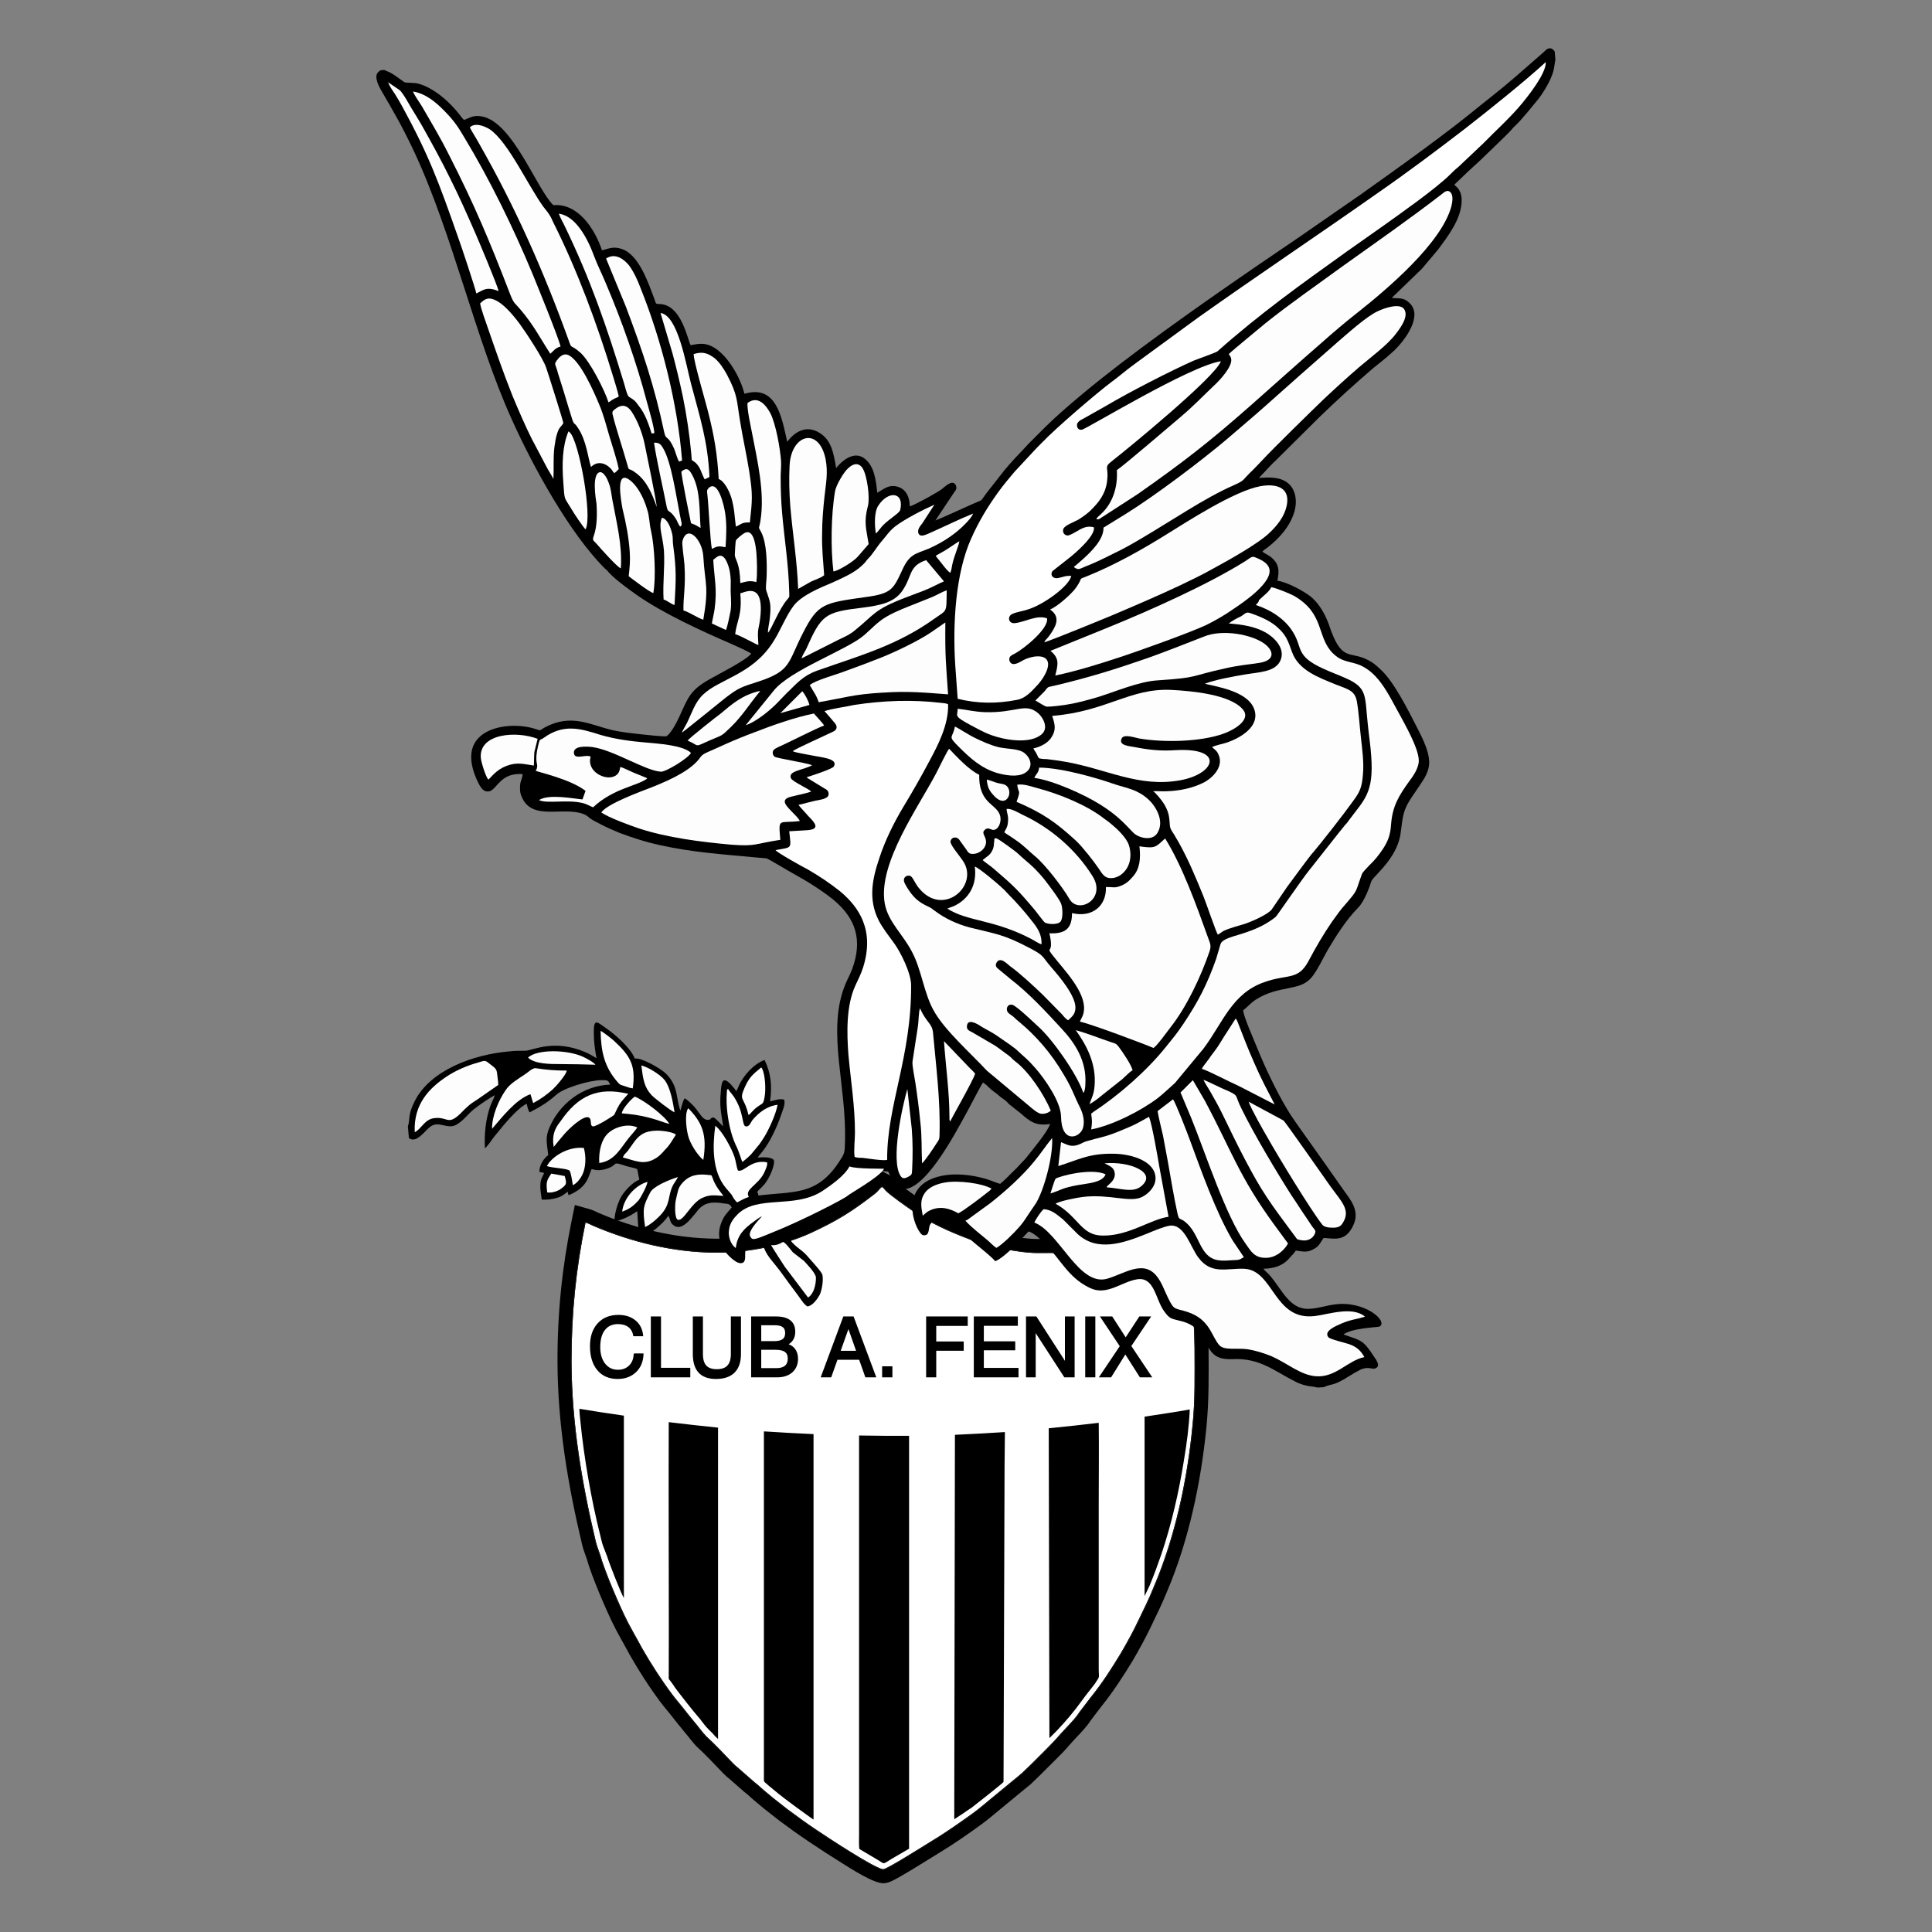 <?xml version="1.0" encoding="UTF-8" standalone="no"?>
<svg
   xmlns:dc="http://purl.org/dc/elements/1.1/"
   xmlns:cc="http://creativecommons.org/ns#"
   xmlns:rdf="http://www.w3.org/1999/02/22-rdf-syntax-ns#"
   xmlns:svg="http://www.w3.org/2000/svg"
   xmlns="http://www.w3.org/2000/svg"
   xmlns:sodipodi="http://sodipodi.sourceforge.net/DTD/sodipodi-0.dtd"
   xmlns:inkscape="http://www.inkscape.org/namespaces/inkscape"
   width="1000"
   height="1000"
   viewBox="0 0 750 750"
   version="1.1"
   id="svg209"
   sodipodi:docname="Club Atlético Fénix.svg"
   inkscape:version="1.0.1 (3bc2e813f5, 2020-09-07)">
  <rect x="0" y="0" width="750" height="750" fill="#808080" stroke="none"/>
  <sodipodi:namedview
     pagecolor="#ffffff"
     bordercolor="#666666"
     borderopacity="1"
     objecttolerance="10"
     gridtolerance="10"
     guidetolerance="10"
     inkscape:pageopacity="0"
     inkscape:pageshadow="2"
     inkscape:window-width="1920"
     inkscape:window-height="1017"
     id="namedview211"
     showgrid="false"
     units="px"
     inkscape:zoom="0.827"
     inkscape:cx="500"
     inkscape:cy="500"
     inkscape:window-x="-8"
     inkscape:window-y="-8"
     inkscape:window-maximized="1"
     inkscape:current-layer="svg209" />
  <defs
     id="defs8">
    <clipPath
       id="clip1">
      <path
         d="M 63,392 H 292 V 641.898 H 63 Z m 0,0"
         id="path2" />
    </clipPath>
    <clipPath
       id="clip2">
      <path
         d="M 0,0 H 412.801 V 469 H 0 Z m 0,0"
         id="path5" />
    </clipPath>
  </defs>
  <g
     id="g1138"
     transform="matrix(1.11,0,0,1.11,145.58,18.664)">
    <g
       id="surface1">
      <g
         clip-path="url(#clip1)"
         clip-rule="nonzero"
         id="g12">
        <path
           style="fill:#000000;fill-opacity:1;fill-rule:evenodd;stroke:none"
           d="m 182.238,396.312 c 0.984,0.988 2.824,2.258 3.914,3.051 1.582,1.152 3.191,2.285 4.809,3.391 5.883,4.004 11.77,6.633 18.387,9.164 6.266,2.398 15.859,4.59 22.555,4.59 5.68,0 11.527,0.023 17.168,-0.711 5.535,-0.715 10.906,-2.223 16.227,-3.863 1.547,-0.477 3.098,-1 4.609,-1.574 1.566,-0.594 3.125,-1.25 4.68,-1.867 1.535,-0.609 4.266,-1.836 5.836,-2.098 l 4.316,-0.719 1.203,4.207 c 0.301,1.043 0.652,1.902 0.832,2.988 l 1.551,7.516 0.016,0.086 c 1.879,11.156 3.109,22.75 3.18,34.066 0.055,9.238 0.168,18.484 -0.742,27.691 -1.918,19.438 -6.203,39.836 -13.855,57.727 -1.68,4.191 -3.691,8.195 -5.633,12.266 -1.918,4.012 -4.059,7.879 -6.293,11.723 l -0.051,0.086 c -3.398,5.586 -6.922,10.98 -11.023,16.086 -1.254,1.562 -2.406,3.207 -3.641,4.789 -0.672,1.039 -1.41,1.961 -2.223,2.898 -1.691,1.945 -3.535,3.746 -5.219,5.688 -1.488,1.82 -3.383,3.648 -5.039,5.316 -1.641,1.652 -3.301,3.285 -4.945,4.93 l -3.934,3.793 -0.207,0.109 -10.332,8.512 c -2.102,1.73 -4.137,3.484 -6.34,5.09 -4.75,3.449 -9.695,6.898 -14.719,9.93 -2.754,1.66 -5.473,3.398 -8.223,5.07 -1.914,1.168 -3.844,2.328 -5.797,3.43 -1.594,0.898 -3.648,2.129 -5.5,2.141 -3.582,0.019 -11.672,-5.301 -14.789,-7.242 -3.762,-2.348 -7.504,-4.766 -11.184,-7.238 -3.613,-2.422 -7.148,-4.961 -10.629,-7.57 l -0.086,-0.066 c -1.676,-1.32 -3.355,-2.637 -5.031,-3.957 l -0.156,-0.125 c -1.641,-1.406 -3.336,-2.727 -4.926,-4.191 l -0.074,-0.07 -0.07,-0.07 c -0.66,-0.66 -1.512,-1.199 -2.242,-1.887 l -4.57,-4 c -1.641,-1.258 -2.871,-2.715 -4.32,-4.164 -0.941,-0.941 -1.816,-1.938 -2.754,-2.875 l -2.273,-2.273 c -0.738,-0.738 -1.535,-1.414 -2.277,-2.16 l -0.102,-0.102 c -1.547,-1.648 -2.75,-3.383 -4.203,-5.059 l -0.055,-0.062 -0.051,-0.062 c -1.355,-1.672 -2.723,-3.309 -4.031,-5.016 -1.289,-1.68 -2.707,-3.25 -3.984,-4.953 -3.938,-5.25 -7.633,-10.973 -10.875,-16.68 l -0.035,-0.062 -0.031,-0.059 c -2.102,-3.957 -4.418,-7.766 -6.332,-11.828 -1.969,-4.184 -3.805,-8.434 -5.508,-12.73 -0.883,-2.223 -1.734,-4.457 -2.488,-6.723 l -0.059,-0.176 -0.047,-0.184 c -0.574,-2.285 -1.609,-4.41 -2.172,-6.762 -5.027,-21.125 -8.562,-42.191 -8.629,-63.973 -0.055,-16.918 1.598,-33.168 5.008,-49.727 l 1.062,-5.164 5.074,1.434 c 1.133,0.32 2.188,0.82 3.238,1.34 12.883,5.504 26.801,8.883 40.848,9.012 10.133,0.09 21.996,-2.145 31.184,-6.371 3.965,-1.828 7.832,-3.781 11.547,-6.086 3.438,-2.137 6.695,-4.531 9.902,-6.996 1.312,-1.012 1.602,-2.102 3.438,-3.02 l 2.188,-1.09 2.188,1.094 c 1.18,0.586 1.973,1.398 2.742,2.395 z m 0,0"
           id="path10" />
      </g>
      <path
         style="fill:#ffffff;fill-opacity:1;fill-rule:evenodd;stroke:none"
         d="m 119.008,421.289 c -14.848,-0.121 -29.453,-3.715 -42.863,-9.461 -0.719,-0.359 -1.676,-0.84 -2.516,-1.074 -3.352,16.281 -4.906,31.723 -4.906,48.723 0.117,22.031 3.711,42.625 8.496,62.855 0.598,2.395 1.559,4.309 2.156,6.703 0.719,2.156 1.559,4.312 2.395,6.465 1.676,4.191 3.473,8.383 5.391,12.453 1.914,4.07 4.188,7.781 6.223,11.613 2.992,5.27 6.941,11.371 10.535,16.16 1.438,1.918 2.754,3.355 3.953,4.914 1.555,2.031 2.395,2.992 3.949,4.91 1.555,1.793 2.156,2.871 4.07,4.91 0.957,0.957 1.559,1.434 2.273,2.152 l 2.273,2.273 c 1.078,1.078 1.559,1.68 2.754,2.875 1.199,1.199 2.516,2.758 3.953,3.832 l 4.789,4.188 c 0.719,0.719 1.676,1.32 2.395,2.035 1.559,1.438 3.113,2.637 4.789,4.07 1.676,1.32 3.352,2.637 5.027,3.953 3.352,2.516 6.828,5.027 10.418,7.422 3.562,2.41 20.648,13.668 23.211,13.648 1.246,-0.004 14.691,-8.5 17.02,-9.938 4.43,-2.633 10.055,-6.586 14.367,-9.695 2.273,-1.68 4.07,-3.234 6.105,-4.91 l 10.176,-8.383 c 0.238,-0.238 0.355,-0.355 0.598,-0.48 l 3.352,-3.23 c 1.676,-1.676 8.141,-8.023 9.695,-9.938 1.559,-1.797 3.594,-3.832 5.273,-5.746 0.715,-0.84 1.316,-1.559 1.914,-2.516 1.316,-1.676 2.516,-3.352 3.828,-5.027 4.074,-5.027 7.305,-10.055 10.656,-15.562 2.156,-3.715 4.191,-7.305 6.105,-11.375 1.914,-3.949 3.828,-7.781 5.508,-11.973 7.422,-17.359 11.73,-37.477 13.527,-56.391 0.961,-8.98 0.719,-18.078 0.719,-27.176 -0.121,-10.898 -1.32,-22.629 -3.113,-33.281 l -1.555,-7.543 c -0.121,-0.84 -0.48,-1.68 -0.719,-2.516 -0.719,0.121 -8.621,3.352 -9.578,3.711 -1.555,0.598 -3.355,1.195 -4.91,1.676 -14.367,4.43 -19.754,4.793 -34.84,4.793 -7.062,0 -17.719,-2.395 -24.305,-4.914 -7.184,-2.75 -13.051,-5.383 -19.395,-9.691 -1.918,-1.32 -8.141,-5.629 -9.699,-7.305 -0.359,-0.477 -0.719,-0.957 -1.195,-1.195 -0.719,0.355 -1.199,1.434 -2.637,2.512 -7.898,6.105 -13.051,9.34 -22.387,13.648 -8.855,4.066 -21.426,6.941 -33.277,6.824 z m 0,0"
         id="path14" />
      <path
         style="fill:#191717;fill-opacity:1;fill-rule:evenodd;stroke:none"
         d="m 281.23,411.23 c -0.719,0.121 -8.621,3.352 -9.578,3.711 -1.555,0.598 -3.355,1.195 -4.91,1.676 -14.367,4.43 -19.754,4.793 -34.84,4.793 -7.062,0 -17.719,-2.395 -24.305,-4.914 -7.184,-2.75 -13.051,-5.383 -19.395,-9.691 -1.918,-1.32 -8.141,-5.629 -9.699,-7.301 -0.359,-0.48 -0.719,-0.961 -1.195,-1.199 -0.719,0.355 -1.199,1.434 -2.637,2.512 -7.898,6.105 -13.051,9.34 -22.391,13.648 -8.852,4.066 -21.422,6.941 -33.273,6.824 -14.848,-0.121 -29.453,-3.715 -42.863,-9.461 -0.719,-0.359 -1.676,-0.84 -2.516,-1.074 -3.352,16.281 -4.906,31.723 -4.906,48.723 0.117,22.031 3.711,42.625 8.496,62.855 0.598,2.395 1.559,4.309 2.156,6.703 0.719,2.156 1.559,4.312 2.395,6.465 1.676,4.191 3.473,8.383 5.391,12.453 1.914,4.07 4.188,7.781 6.223,11.613 2.992,5.27 6.941,11.371 10.535,16.164 1.438,1.914 2.754,3.352 3.953,4.91 1.555,2.031 2.395,2.992 3.949,4.91 1.555,1.793 2.156,2.871 4.07,4.91 0.957,0.957 1.559,1.434 2.273,2.152 l 2.273,2.273 c 1.078,1.078 1.559,1.68 2.754,2.875 1.199,1.199 2.52,2.758 3.953,3.832 l 4.789,4.188 c 0.719,0.719 1.676,1.32 2.395,2.035 1.559,1.438 3.113,2.637 4.789,4.07 1.676,1.32 3.352,2.637 5.027,3.953 3.352,2.516 6.828,5.027 10.418,7.422 3.562,2.41 20.648,13.668 23.211,13.648 1.246,-0.004 14.691,-8.5 17.02,-9.938 4.43,-2.633 10.055,-6.586 14.367,-9.695 2.273,-1.68 4.07,-3.234 6.105,-4.91 l 10.176,-8.383 c 0.238,-0.238 0.355,-0.355 0.598,-0.48 l 3.352,-3.23 c 1.676,-1.676 8.141,-8.023 9.695,-9.938 1.559,-1.797 3.594,-3.832 5.273,-5.746 0.715,-0.84 1.316,-1.559 1.914,-2.516 1.316,-1.676 2.516,-3.352 3.828,-5.027 4.074,-5.027 7.305,-10.055 10.656,-15.562 2.156,-3.715 4.191,-7.305 6.105,-11.375 1.914,-3.949 3.828,-7.781 5.508,-11.973 7.422,-17.359 11.73,-37.477 13.527,-56.391 0.961,-8.98 0.719,-18.078 0.719,-27.176 -0.121,-10.898 -1.32,-22.629 -3.113,-33.281 l -1.555,-7.543 c -0.121,-0.84 -0.48,-1.68 -0.719,-2.516 z m -183.461,7.316 c 6.949,1.535 14.066,2.406 21.238,2.461 5.723,0.059 11.613,-0.582 17.172,-1.723 5.91,-1.211 11.441,-2.984 15.988,-5.07 4.66,-2.152 8.273,-4.035 11.703,-6.137 3.434,-2.105 6.691,-4.434 10.633,-7.48 v -0.004 c 0.734,-0.547 1.215,-1.105 1.609,-1.559 0.379,-0.438 0.684,-0.789 1.07,-0.98 l 0.125,-0.062 0.121,0.062 c 0.273,0.137 0.508,0.336 0.727,0.566 0.195,0.211 0.375,0.453 0.559,0.695 0.77,0.828 2.695,2.309 4.668,3.746 1.969,1.434 4.016,2.848 4.977,3.512 3.156,2.145 6.199,3.875 9.348,5.41 3.152,1.539 6.406,2.883 9.988,4.254 3.434,1.312 7.977,2.59 12.531,3.512 4.152,0.836 8.32,1.379 11.676,1.379 7.535,0 12.648,-0.09 17.652,-0.73 5.012,-0.641 9.938,-1.836 17.105,-4.047 0.816,-0.25 1.703,-0.539 2.594,-0.84 0.797,-0.273 1.582,-0.555 2.297,-0.832 h 0.004 c 0.254,-0.094 1.09,-0.43 2.164,-0.859 2.707,-1.086 6.922,-2.773 7.465,-2.863 l 0.246,-0.043 0.066,0.242 c 0.086,0.293 0.172,0.559 0.262,0.824 0.191,0.57 0.383,1.145 0.465,1.723 l 1.555,7.531 0.004,0.008 c 0.922,5.488 1.688,11.266 2.23,17.074 0.512,5.465 0.824,10.957 0.883,16.254 0,1.766 0.008,3.16 0.016,4.547 0.031,7.59 0.066,15.164 -0.734,22.66 -0.938,9.871 -2.559,20.07 -4.953,30.039 -2.195,9.152 -5.039,18.109 -8.598,26.43 -1.469,3.668 -3.113,7.051 -4.777,10.477 l -0.734,1.508 c -0.961,2.039 -1.949,3.961 -2.969,5.832 -1.023,1.883 -2.07,3.711 -3.148,5.562 l -0.004,0.004 c -1.68,2.762 -3.328,5.398 -5.062,7.973 -1.734,2.574 -3.566,5.094 -5.613,7.621 -0.641,0.816 -1.25,1.629 -1.859,2.445 -0.652,0.867 -1.305,1.734 -1.957,2.566 -0.301,0.484 -0.605,0.906 -0.922,1.312 -0.309,0.402 -0.645,0.797 -1.008,1.223 l -0.004,0.004 c -0.828,0.945 -1.73,1.906 -2.625,2.855 -0.934,1 -1.859,1.98 -2.645,2.887 -1.332,1.637 -6.152,6.422 -8.625,8.875 -0.383,0.379 -0.672,0.664 -1.086,1.078 l -0.004,0.004 -3.352,3.23 -0.027,0.027 -0.039,0.019 c -0.199,0.105 -0.309,0.215 -0.527,0.43 h 0.004 l -0.004,0.004 -0.019,0.016 -10.176,8.383 c -0.465,0.379 -0.887,0.73 -1.305,1.082 -1.543,1.281 -3.035,2.523 -4.812,3.836 h -0.004 c -2.164,1.562 -4.652,3.332 -7.145,5.031 -2.504,1.711 -5.023,3.359 -7.242,4.68 l -1.27,0.793 c -4.117,2.57 -14.707,9.176 -15.891,9.184 -1.004,0.004 -3.977,-1.539 -7.504,-3.613 -5.984,-3.52 -13.613,-8.562 -15.863,-10.082 -1.781,-1.188 -3.555,-2.418 -5.305,-3.672 -1.723,-1.23 -3.434,-2.492 -5.121,-3.758 l -0.008,-0.004 -0.973,-0.766 -4.055,-3.188 -0.008,-0.008 c -0.598,-0.512 -1.207,-1.016 -1.805,-1.508 -1.016,-0.84 -2.004,-1.656 -2.992,-2.566 l -0.012,-0.012 c -0.344,-0.344 -0.758,-0.668 -1.172,-0.996 -0.422,-0.332 -0.844,-0.664 -1.215,-1.035 l -4.777,-4.176 c -1.051,-0.789 -2.031,-1.82 -2.945,-2.785 -0.352,-0.371 -0.695,-0.734 -1.023,-1.059 v -0.004 c -0.617,-0.617 -1.043,-1.07 -1.453,-1.512 -0.395,-0.426 -0.781,-0.84 -1.301,-1.359 l -2.273,-2.273 v -0.004 c -0.34,-0.34 -0.641,-0.617 -0.965,-0.914 -0.387,-0.352 -0.805,-0.73 -1.309,-1.238 l -0.008,-0.008 c -1.133,-1.199 -1.809,-2.074 -2.492,-2.957 -0.473,-0.613 -0.949,-1.227 -1.586,-1.961 l -0.008,-0.008 c -0.48,-0.594 -0.875,-1.07 -1.242,-1.52 -0.883,-1.074 -1.625,-1.977 -2.711,-3.395 -0.535,-0.699 -1.086,-1.359 -1.656,-2.047 -0.727,-0.875 -1.492,-1.797 -2.297,-2.867 -1.773,-2.367 -3.633,-5.047 -5.418,-7.785 -1.844,-2.832 -3.613,-5.727 -5.137,-8.406 l -0.004,-0.008 c -0.734,-1.383 -1.473,-2.699 -2.211,-4.023 -1.379,-2.465 -2.77,-4.949 -4.02,-7.602 -0.961,-2.043 -1.891,-4.109 -2.789,-6.191 -0.891,-2.07 -1.762,-4.168 -2.605,-6.273 v -0.004 c -0.418,-1.074 -0.836,-2.145 -1.242,-3.234 -0.406,-1.078 -0.797,-2.16 -1.156,-3.246 l -0.008,-0.019 c -0.297,-1.188 -0.684,-2.254 -1.066,-3.32 -0.395,-1.086 -0.789,-2.176 -1.09,-3.383 v -0.004 c -2.395,-10.121 -4.492,-20.336 -6.004,-30.777 -1.512,-10.438 -2.441,-21.105 -2.504,-32.141 0,-8.504 0.391,-16.625 1.199,-24.66 0.809,-8.027 2.039,-15.969 3.715,-24.121 l 0.062,-0.293 0.285,0.082 c 0.859,0.242 1.816,0.719 2.543,1.082 l 0.012,0.008 c 6.898,2.953 14.113,5.34 21.512,6.973 z m 0,0"
         id="path16" />
      <path
         style="fill:#000000;fill-opacity:1;fill-rule:evenodd;stroke:none"
         d="m 269.141,541.367 1.676,-3.469 c 1.438,-3.355 2.992,-7.668 4.191,-11.137 3.59,-10.656 6.105,-21.672 7.902,-32.922 0.957,-5.629 1.793,-11.973 2.035,-17.723 -5.27,0.961 -10.535,1.68 -15.805,2.516 z M 71.477,475.879 c 0,1.199 0.238,3.352 0.359,4.434 1.195,12.332 3.832,27.531 6.824,39.387 0.359,1.32 0.598,2.754 1.078,4.074 0.477,1.195 0.957,2.512 1.434,3.711 0.598,2.035 4.672,12.57 5.867,14.605 v -63.812 c -5.27,-0.723 -10.414,-1.559 -15.562,-2.398 z m 31.246,4.672 c -0.121,18.195 0.121,80.094 0,88.715 0,1.199 -0.121,0.957 0.48,1.676 0.598,0.84 1.195,1.555 1.676,2.395 1.316,1.797 6.824,8.859 8.262,10.418 0.359,0.359 0.719,0.84 0.957,1.195 2.035,2.637 1.918,2.395 3.949,4.43 0.359,0.363 0.602,0.719 0.961,1.082 0.238,0.238 0.957,0.836 0.957,0.957 V 482.473 c -5.629,-0.605 -11.496,-1.203 -17.242,-1.922 z m 33.285,3.23 c 0,11.613 0,31.488 0,32.086 v 88.234 c 0,2.758 -0.242,1.793 1.555,3.473 0.48,0.48 0.957,0.715 1.438,1.199 2.516,2.156 5.867,4.668 8.5,6.582 1.195,0.84 4.906,3.594 5.863,4.191 V 484.738 c -5.742,-0.238 -11.609,-0.598 -17.355,-0.957 z m 33.281,1.438 c 0,11.254 0,28.254 0,28.855 V 624.938 c 0,1.199 -0.121,3.828 0.121,4.906 l 6.465,3.832 c 2.875,1.676 1.078,1.676 6.59,-1.434 l 4.309,-2.516 V 485.336 c -5.871,0 -11.738,0 -17.484,-0.117 z m 33.285,134.211 3.113,-2.039 c 0.961,-0.715 1.914,-1.316 2.992,-2.031 0.477,-0.363 11.012,-8.625 11.133,-8.98 L 220.172,495.875 c 0,-3.949 0.121,-7.902 0.121,-11.852 -5.867,0.359 -11.613,0.719 -17.48,0.957 z m 33.281,-28.375 2.516,-2.516 c 3.594,-3.832 5.746,-6.344 8.98,-10.777 1.195,-1.676 2.395,-3.113 3.59,-4.668 0.598,-0.719 1.199,-1.555 1.68,-2.395 0.84,-1.078 0.48,-1.555 0.48,-3.594 v -58.301 c 0,-9.344 0.121,-18.68 0,-28.016 -5.867,0.715 -11.613,1.312 -17.48,1.91 z m 0,0"
         id="path18" />
      <path
         style="fill:#000000;fill-opacity:1;fill-rule:evenodd;stroke:#000000;stroke-width:7.32;stroke-linecap:butt;stroke-linejoin:miter;stroke-miterlimit:4;stroke-opacity:1"
         d="m 908.203,1850.211 h 27.188 c -1.211,-25 -9.766,-44.922 -25.664,-59.805 -15.859,-14.844 -36.367,-22.266 -61.484,-22.266 -28.984,0 -51.68,9.883 -68.125,29.609 -16.445,19.727 -24.648,47.109 -24.648,81.992 0,32.227 8.633,57.812 25.859,76.797 17.188,18.906 40.469,28.398 69.688,28.398 23.242,0 42.305,-6.016 57.148,-18.008 14.883,-12.031 23.438,-28.438 25.781,-49.219 h -27.461 c -2.617,13.594 -8.828,24.102 -18.516,31.367 -9.805,7.305 -22.5,10.977 -38.164,10.977 -20.82,0 -36.992,-7.305 -48.477,-21.914 -11.484,-14.648 -17.227,-35.234 -17.227,-61.875 0,-25.117 5.938,-45.312 17.891,-60.469 11.992,-15.195 27.852,-22.773 47.578,-22.773 16.836,0 30.664,5.234 41.367,15.703 10.781,10.469 16.523,24.297 17.266,41.484 z m 60.039,-76.328 v 205.625 h 28.281 v -179.609 h 102.422 v -26.016 z m 146.875,77.969 v 127.656 h 28.047 v -127.891 c 0,-19.297 4.258,-33.555 12.773,-42.773 8.516,-9.18 21.68,-13.828 39.57,-13.828 17.695,0 30.898,4.688 39.57,14.024 8.711,9.375 13.047,23.555 13.047,42.578 v 127.891 h 28.047 v -127.656 c 0,-27.5 -7.109,-48.32 -21.328,-62.5 -14.219,-14.141 -35.078,-21.211 -62.617,-21.211 -25.703,0 -44.961,6.953 -57.852,20.938 -12.812,13.945 -19.258,34.883 -19.258,62.773 z m 203.945,-77.969 v 205.625 h 82.969 c 21.367,0 37.344,-4.219 48.008,-12.539 10.703,-8.399 16.016,-20.938 16.016,-37.578 0,-10.664 -2.461,-19.766 -7.422,-27.266 -4.961,-7.461 -12.305,-13.242 -22.109,-17.227 12.383,-2.305 22.031,-7.851 28.945,-16.562 6.875,-8.711 10.312,-19.727 10.312,-33.008 0,-18.789 -6.25,-33.75 -18.711,-44.844 -12.461,-11.094 -29.414,-16.602 -50.82,-16.602 z m 28.008,119.258 h 48.984 c 14.453,0 25,2.617 31.797,7.812 6.797,5.195 10.195,13.359 10.195,24.414 0,10.43 -3.242,18.164 -9.766,23.164 -6.484,5 -16.523,7.5 -30,7.5 h -51.211 z m 0,-94.414 h 56.641 c 14.258,0 25.078,3.164 32.422,9.453 7.383,6.289 11.055,15.469 11.055,27.422 0,11.914 -3.75,20.664 -11.25,26.25 -7.5,5.586 -19.297,8.398 -35.43,8.398 h -53.438 z m 276.367,60.664 h 64.102 l -31.836,90.664 z m -59.492,-85.508 76.406,205.625 h 30.82 l 76.68,-205.625 H 1717.5 l -21.758,61.484 h -80.938 l -21.953,-61.484 z m 213.242,31.172 h 28.633 v -31.172 h -28.633 z m 153.906,-31.172 v 205.625 h 138.125 v -25.742 h -110.117 v -61.797 h 96.133 v -25.156 h -96.133 v -92.93 z m 166.719,0 v 205.625 h 146.641 v -25.469 h -118.906 v -61.484 h 109.844 v -24.023 h -109.844 v -68.945 h 121.289 v -25.703 z m 182.539,0 v 205.625 h 30.586 l 96.211,-149.414 c 2.148,-3.242 3.984,-6.289 5.547,-9.18 1.602,-2.852 2.812,-5.586 3.789,-8.086 v 166.68 h 26.602 v -205.625 h -30.312 l -98.164,151.484 c -1.484,2.266 -2.852,4.688 -4.102,7.227 -1.289,2.539 -2.461,5.156 -3.555,7.969 v -166.68 z m 207.109,205.625 h 28.047 v -205.625 h -28.047 z m 50.859,-205.625 70.625,105.234 -66.914,100.391 h 34.219 l 49.062,-76.094 49.766,76.094 h 32.578 l -66.953,-99.805 70.664,-105.82 h -34.375 l -52.93,83.203 -51.68,-83.203 z m 0,0"
         transform="matrix(0.1,0,0,-0.1,0,641.9)"
         id="path20" />
      <path
         style="fill:#000000;fill-opacity:1;fill-rule:evenodd;stroke:none"
         d="m 299.789,196.445 c 4.91,0.359 9.098,1.078 12.809,3.113 2.395,1.316 7.422,5.391 5.148,10.055 -1.914,3.832 -7.422,3.832 -12.332,4.672 -4.191,0.719 -10.297,1.793 -14.008,3.23 5.031,1.199 15.805,2.875 17.48,9.578 1.438,5.629 -5.148,9.34 -9.457,10.895 -1.793,0.598 -3.949,0.961 -5.508,1.676 0.961,0.961 1.68,1.199 2.277,2.633 1.793,3.953 -1.559,7.785 -5.031,9.699 -3.949,2.035 -8.617,2.996 -13.047,3.113 -1.559,0.121 -3.473,-0.117 -4.789,0 0.836,0.48 3.109,3.234 3.949,4.672 1.555,2.75 1.676,4.07 1.914,7.422 0.121,1.195 0.836,2.035 1.438,2.992 0.598,0.957 1.074,1.914 1.676,2.875 3.352,5.984 5.988,12.328 8.617,18.797 0.84,2.035 4.434,12.566 5.031,13.406 0.715,-0.355 1.195,-0.84 2.035,-1.316 2.273,-1.078 5.387,-1.793 7.902,-2.633 2.633,-0.961 7.422,-3.113 8.859,-4.789 l 5.387,-7.902 c 2.035,-2.754 6.586,-8.98 8.496,-11.375 3.715,-4.309 11.254,-14.004 14.609,-18.676 2.395,-3.234 3.109,-4.789 3.469,-9.461 0.359,-4.188 -0.234,-8.5 -0.715,-12.809 -0.48,-4.074 -0.719,-8.742 -1.438,-12.691 -0.715,-3.832 -3.23,-4.191 -7.422,-5.867 -5.867,-2.391 -12.93,-4.91 -15.203,-11.254 -1.559,-4.43 -2.273,-6.105 -5.027,-8.617 -2.035,-1.914 -5.148,-3.473 -8.5,-4.668 -2.633,-0.961 -2.156,-0.719 -4.309,0.719 -1.559,0.719 -3.117,1.555 -4.312,2.512 z m 0,0"
         id="path22" />
      <g
         clip-path="url(#clip2)"
         clip-rule="nonzero"
         id="g26">
        <path
           style="fill:#000000;fill-opacity:1;fill-rule:evenodd;stroke:none"
           d="m 11.496,377.109 0.355,4.07 c 2.516,2.035 5.512,-2.395 7.188,-3.711 3.113,-2.754 6.105,0.957 9.457,-0.961 2.516,-1.434 4.07,-3.828 6.227,-5.504 1.676,-1.32 5.266,-3.832 7.18,-4.793 -0.355,1.199 -1.195,2.633 -1.676,4.07 -1.555,4.551 -2.035,9.582 -1.793,14.488 1.078,-0.84 2.395,-2.992 3.352,-4.191 l 3.352,-4.07 c 1.559,-1.793 5.27,-6.105 7.902,-7.301 0.238,0.84 0.477,2.395 1.074,2.992 3.477,-1.797 6.469,-3.594 9.223,-6.105 2.754,-2.512 11.613,-5.027 15.562,-5.145 2.273,0 2.633,-0.121 3.352,1.555 -9.816,0.359 -17.598,6.824 -21.07,14.605 -1.793,3.953 -1.074,5.629 -0.598,10.055 -1.316,0.957 -3.113,3.234 -3.113,5.867 l 1.68,0.355 c -0.48,1.32 -1.199,1.918 -1.32,3.953 -0.117,1.676 0.242,3.711 0.48,5.387 1.555,0.121 3.832,-0.121 5.27,-0.594 2.035,-0.602 2.395,-1.199 3.832,-2.156 0.117,0.355 0,0.355 0.117,0.715 0.121,0.359 0.121,0.359 0.238,0.48 3.352,-1.438 5.508,-3.113 6.828,-6.105 l 1.078,-2.875 c 0,-0.117 0,-0.117 0.117,-0.117 0.961,0.117 0.961,0.355 2.277,0.355 0.836,0 1.676,-0.117 2.512,-0.355 5.031,-1.441 1.559,-2.996 7.305,-1.082 1.074,0.363 2.871,0.602 3.828,1.082 l 0.719,3.707 c -2.395,0.84 -5.148,3.953 -6.227,5.75 -1.316,2.273 -2.395,5.746 -2.516,8.859 3.355,-0.719 5.391,-1.914 8.023,-3.594 0.238,2.398 0.121,7.062 1.32,9.223 3.113,-0.961 7.898,-5.031 9.574,-7.664 l 0.121,0.355 0.121,0.121 0.48,1.438 c 0.238,0.598 0.477,0.961 0.957,1.316 2.875,2.516 6.227,-2.273 7.781,-4.074 1.195,-1.551 2.516,-3.352 5.629,-3.707 1.438,-0.121 2.754,0 4.07,0.234 1.797,0.238 2.156,0 2.992,1.438 -1.676,2.035 -2.754,2.754 -3.828,5.867 -1.914,5.387 1.074,10.297 5.27,13.051 0.957,0.598 2.633,1.078 3.109,-0.48 0.359,-1.074 -0.121,-2.75 0.48,-4.191 0,1.32 1.914,-3.352 2.395,-2.273 1.555,3.113 0.359,0.84 2.992,-0.121 0.238,-0.117 0.359,-0.719 0.598,1.199 0.121,0.719 0.121,0.961 0.48,1.559 0.961,2.512 3.594,5.148 5.27,7.418 2.273,3.117 5.027,6.945 6.344,8.621 0.84,1.078 2.156,3.355 3.355,3.949 1.793,-0.117 3.59,-2.75 4.309,-4.07 0.719,-1.555 1.32,-4.785 0.961,-6.824 -0.121,-1.078 -3.234,-4.309 -5.391,-6.824 -1.914,-2.273 -5.148,-3.594 -6.344,-6.469 -0.961,-2.27 1.438,-3.945 2.395,-4.426 8.5,-4.191 22.746,-5.746 25.859,-14.367 0.598,-1.559 0.957,-3.113 1.316,-4.551 l 5.148,0.359 c 1.199,2.156 1.32,4.789 4.074,5.867 7.902,2.992 19.875,-20.234 22.508,-24.902 0.961,-1.559 5.984,-11.496 6.586,-12.09 1.074,0.719 1.676,1.316 2.516,2.152 0.836,0.84 1.793,1.32 2.75,2.156 0.961,0.957 1.797,1.32 2.754,2.156 0.48,0.359 0.719,0.84 1.199,1.195 l 3.949,3.117 c 3.113,2.75 5.27,4.547 10.297,3.711 -0.836,2.629 -5.742,8.496 -7.902,11.254 -0.715,0.957 -1.434,1.676 -2.273,2.512 -0.715,0.84 -1.555,1.68 -2.395,2.516 -1.555,1.438 -3.113,3.234 -4.91,4.668 -1.316,-0.355 -3.23,-1.195 -4.789,-1.676 -5.27,-1.555 -11.492,-2.273 -16.879,-0.836 -14.848,3.949 -7.426,20.113 -5.27,20.473 2.516,0.359 1.676,-2.52 2.516,-3.832 0.957,-1.438 2.988,-2.035 5.027,-1.676 2.156,0.359 2.871,1.316 3.949,2.395 2.277,2.035 4.547,4.309 6.941,6.223 2.277,1.918 4.793,3.832 6.828,5.988 3.59,-1.559 8.98,-7.664 11.613,-10.418 1.914,0.477 4.672,3.234 5.867,4.43 5.387,5.387 8.02,11.73 15.562,15.324 5.867,2.875 10.895,-2.035 16.402,-2.992 6.223,-1.074 6.465,6.824 9.578,11.137 2.156,2.992 2.512,2.516 6.465,3.594 2.875,0.836 4.668,2.152 6.105,4.07 3.594,5.027 3.234,9.457 11.375,9.098 9.578,-0.477 14.605,4.191 22.027,7.902 1.199,0.598 2.156,0.957 3.594,1.316 1.316,0.359 2.992,0.359 4.07,0.719 l 2.156,-0.121 c 3.113,-1.438 2.992,-0.121 8.859,-3.832 1.316,-0.836 2.516,-1.555 3.953,-2.27 2.871,-1.32 4.188,0 5.266,-0.48 2.156,-0.84 0,-3.355 -0.359,-3.953 -4.07,-6.344 -4.789,-5.746 -10.777,-7.902 2.875,-2.273 11.977,-2.516 12.574,-2.75 3.234,-1.797 -5.027,-9.102 -15.445,-7.781 -2.992,0.355 -5.988,1.434 -9.102,1.555 -6.703,0.359 -9.336,-6.344 -13.527,-11.375 -0.84,-1.074 -1.797,-1.676 -2.516,-2.633 3.949,-0.121 6.941,-1.078 9.336,-3.949 0.359,-0.48 0.598,-0.719 1.078,-1.199 0.48,-0.477 0.48,-0.715 0.957,-1.199 2.277,0.238 3.832,0.844 6.105,-0.477 2.156,-1.078 2.273,-2.156 3.594,-3.949 3.473,0.117 7.781,1.676 10.535,-4.789 2.035,-4.793 -1.078,-8.5 -3.234,-11.496 -4.547,-6.469 -8.977,-12.809 -13.527,-19.156 -2.156,-3.109 -4.551,-6.223 -6.586,-9.695 -2.035,-3.352 -3.949,-7.062 -5.746,-10.777 -1.797,-3.711 -3.473,-7.539 -5.027,-11.375 -0.957,-2.391 -4.43,-10.176 -4.547,-12.328 1.434,-1.078 2.512,-2.516 4.547,-3.832 7.902,-4.91 14.844,-2.875 18.914,-7.184 2.156,-2.156 4.551,-7.422 6.227,-10.297 2.992,-5.027 6.348,-10.293 10.418,-14.484 1.316,-1.32 2.156,-2.996 3.113,-5.027 2.512,-5.867 0.355,-3.234 4.547,-7.781 3.113,-3.352 6.582,-7.902 7.301,-13.41 0.84,-6.348 0.84,-7.902 3.832,-12.453 5.984,-9.098 9.098,-10.535 2.273,-23.703 -3.473,-6.828 -8.5,-16.883 -13.172,-21.07 -1.555,-1.438 -2.516,-2.395 -4.789,-3.473 -6.105,-2.996 -8.859,0.957 -13.168,-11.977 -1.32,-3.828 -3.715,-8.02 -6.828,-10.293 -2.273,-1.676 -7.543,-4.672 -11.25,-5.27 0.715,-3.594 0.715,-6.105 -2.758,-8.621 -0.719,-0.477 -1.793,-0.957 -2.512,-1.555 0.477,-0.48 1.074,-0.957 1.676,-1.316 4.07,-3.117 8.141,-7.547 9.578,-12.812 1.074,-3.832 0.238,-7.66 -2.156,-9.695 -2.516,-2.156 -5.988,-2.277 -10.297,-1.918 l 3.711,-3.949 c 0.723,-0.719 1.199,-1.32 1.918,-1.914 l 15.684,-15.566 c 6.465,-6.227 11.73,-11.016 18.676,-17 2.156,-1.797 4.191,-3.234 6.348,-5.27 0.48,-0.48 0.719,-0.598 1.078,-0.957 3.23,-3.113 10.418,-12.094 5.023,-16.762 -1.914,-1.676 -3.109,-1.316 -5.984,-1.555 l 10.535,-10.18 5.746,-6.824 c 3.352,-4.551 7.781,-10.297 8.141,-16.281 0.117,-1.32 0,-2.758 -0.598,-3.953 -0.719,-1.555 -1.438,-1.676 -1.914,-2.395 l 5.145,-4.91 c 1.68,-1.555 3.473,-3.113 5.152,-4.789 1.793,-1.793 8.496,-8.023 10.055,-9.938 0.355,-0.477 0.715,-0.719 1.195,-1.195 1.914,-1.797 6.469,-7.426 8.023,-9.34 1.793,-2.395 4.188,-6.348 5.027,-9.457 C 412.449,6.914 412.57,5 412.809,4.16 l -0.238,-2.992 c -0.48,-0.477 -0.84,-1.195 -1.918,-1.078 -0.836,0.121 -1.316,0.719 -1.793,1.199 l -9.457,8.262 c -2.273,1.914 -4.309,3.711 -6.586,5.508 -2.273,1.797 -4.43,3.59 -6.582,5.266 -11.734,9.699 -28.254,21.434 -41.184,30.648 l -21.438,14.852 c -20.473,13.887 -43.699,29.812 -63.215,44.777 -7.664,5.867 -18.918,14.965 -25.859,21.789 l -5.984,5.988 c -0.598,0.598 -0.84,0.957 -1.438,1.555 -2.395,2.516 -4.789,5.031 -7.062,7.785 l -6.469,8.262 c -2.156,2.992 -0.719,1.676 -5.145,3.711 -3.832,1.676 -8.859,4.07 -12.453,5.508 l 6.703,-10.055 c 0.48,-0.598 0.84,-1.078 0.48,-2.156 -1.074,-2.516 -4.07,0.598 -5.023,1.32 -2.277,1.555 -8.98,5.266 -11.137,5.984 0,-2.754 -0.957,-5.629 -3.711,-6.707 -3.473,-1.316 -5.391,0.723 -7.668,1.918 -0.477,-5.031 -1.195,-9.34 -4.309,-11.855 -3.949,-3.234 -8.5,1.199 -10.055,3.234 -0.961,-5.746 -1.797,-9.699 -5.629,-12.211 -5.027,-3.234 -9.098,-0.121 -11.492,2.992 -1.914,-8.5 -3.711,-20.113 -14.965,-16.762 -1.316,-5.504 -5.867,-13.766 -11.254,-16.52 -2.633,-1.316 -4.43,-1.078 -7.543,-0.48 -1.074,-1.797 -3.109,-13.887 -10.531,-14.367 -1.918,-0.121 -1.438,0.121 -2.156,-1.793 -2.16,-5.746 -5.391,-15.445 -11.375,-17.48 -2.875,-0.961 -4.312,-0.238 -6.945,0.48 C 76.867,63.195 71,54.219 62.379,54.938 56.637,49.551 48.254,25.965 37.477,23.93 c -3.113,-0.598 -3.949,0.359 -6.344,1.199 -0.598,-0.48 -0.957,-1.082 -1.438,-1.68 C 26.344,19.02 20.594,13.871 15.09,12.434 13.891,12.074 10.898,12.195 10.301,11.953 L 6.949,9.562 C 6.348,9.203 5.871,8.844 5.152,8.484 4.434,8.125 3.836,8.004 3.234,7.645 L 1.918,7.766 C 1.441,8.125 0.84,8.484 0.602,9.203 0.004,10.996 1.559,13.75 2.395,15.188 6.945,23.09 9.34,27.043 13.531,35.902 27.18,64.992 35.078,101.75 47.891,130.004 55.312,146.523 68.125,169.75 80.336,181.961 c 0.48,0.48 0.961,0.719 1.316,1.316 0.48,0.48 0.84,0.84 1.32,1.32 2.273,2.156 6.105,4.91 8.621,6.703 9.457,6.586 22.629,12.574 33.402,17.242 1.793,0.836 5.148,2.273 6.582,3.23 -1.676,2.277 -11.25,7.066 -14.605,8.98 -6.703,3.832 -7.422,6.227 -10.414,12.809 -1.078,2.395 -2.996,5.988 -4.551,7.066 -0.598,0.359 -8.262,-0.598 -9.695,-0.719 -3.234,-0.359 -6.469,-0.719 -9.578,-1.438 -7.785,-1.914 -14.129,-5.746 -23.227,-0.957 -2.395,1.316 -1.078,1.316 -3.832,0.477 -6.105,-1.793 -14.367,-1.195 -18.797,2.637 -4.91,4.191 -3.59,11.016 -0.359,17.121 0.719,1.195 1.676,2.629 3.59,2.152 2.637,-0.836 3.832,-6.586 11.496,-5.984 0.121,0.719 -0.719,2.512 -0.84,3.59 -0.117,1.559 -0.117,2.875 0.48,4.191 3.473,8.859 14.605,3.352 21.789,6.227 1.438,0.598 1.797,1.316 2.875,1.914 0.961,0.598 2.035,1.078 3.113,1.676 2.035,1.078 4.309,2.035 6.586,2.992 4.547,1.68 9.219,3.234 14.367,4.312 10.773,2.395 21.191,3.113 32.684,4.188 1.316,0.121 2.992,0.238 4.191,0.359 0.719,0.121 7.898,4.555 9.098,5.148 2.035,1.199 4.07,2.277 5.984,3.473 2.996,1.918 5.75,3.715 8.383,5.867 7.781,6.465 10.297,14.008 6.586,24.188 -0.957,2.512 -2.035,4.188 -2.875,6.582 -2.992,8.023 -2.633,17.121 -1.797,25.621 0.961,9.457 2.395,18.559 2.156,28.016 -0.121,4.309 -0.121,4.188 -2.035,7.184 -7.902,12.094 -16.039,10.297 -28.254,11.852 -0.121,-0.719 -0.121,-0.84 -0.48,-1.195 0.48,-0.719 1.559,-1.555 2.156,-2.273 2.395,-2.516 4.43,-8.023 3.594,-9.102 -1.195,-0.957 -3.594,-0.84 -5.508,-0.719 0.477,-0.836 0.957,-1.195 1.676,-2.152 2.516,-3.113 5.027,-8.504 6.348,-12.332 0.477,-1.559 1.793,-4.191 1.195,-5.75 -1.438,-0.48 -3.352,0.238 -4.91,0.602 0.719,-5.391 0.359,-9.699 -1.914,-14.488 -3.711,1.316 -7.543,5.508 -9.098,9.219 -0.238,0.598 -0.48,1.199 -0.84,1.68 -0.48,-0.84 -1.316,-1.68 -1.914,-2.395 -2.992,-3.113 -3.234,-0.48 -3.473,2.633 -0.48,5.266 0.121,7.184 0.836,12.09 -0.598,-0.598 -2.633,-2.754 -3.109,-2.992 -1.32,-0.48 -0.961,0.719 -2.156,0.719 -2.039,0 -2.637,-2.035 -4.789,-4.551 -0.719,-0.836 -2.516,-2.516 -3.355,-2.992 l -0.117,0.121 -0.242,0.359 c -0.117,0.121 -0.117,0.48 -0.234,0.598 -0.121,0.359 -0.242,0.719 -0.359,1.078 -0.242,0.715 -0.359,1.434 -0.602,2.156 -1.676,-4.789 -0.598,-8.383 -5.027,-12.934 -1.676,-1.676 -8.621,-5.742 -10.895,-5.266 -1.676,-4.07 -7.184,-8.621 -9.934,-10.535 -3.113,-2.156 -4.43,-3.832 -4.43,1.199 0,3.59 0.355,5.863 0.957,9.219 -0.48,-0.238 -2.156,-1.438 -3.953,-2.156 C 62.625,346.469 55.203,350.539 52.688,350.656 c -1.914,0 -3.828,0 -5.863,0.242 -12.336,1.074 -27.418,6.465 -32.926,17.359 -2.523,4.898 -1.566,6.457 -2.402,8.852 z m 0,0"
           id="path24" />
      </g>
      <path
         style="fill:#ffffff;fill-opacity:1;fill-rule:evenodd;stroke:none"
         d="m 202.934,215.961 0.84,11.613 c 6.824,1.676 13.527,1.797 20.828,0.359 2.996,-0.598 5.031,-2.992 6.945,-5.027 1.078,-1.078 4.188,-5.031 3.828,-7.902 -0.598,-3.473 -6.223,-2.273 -8.617,-0.957 -0.961,0.48 -3.113,2.035 -4.309,1.078 -0.48,-0.359 -0.84,-1.32 -0.48,-2.039 0.238,-0.598 1.078,-0.957 1.793,-1.316 3.352,-1.793 11.973,-8.859 11.254,-12.332 -3.594,-1.316 -7.664,1.32 -11.254,1.676 -2.273,0.238 -2.754,-2.391 -0.836,-3.23 1.555,-0.719 3.711,-0.961 5.387,-1.555 5.27,-1.559 14.367,-8.023 15.203,-11.734 -2.039,-0.121 -2.754,0.359 -4.434,0.719 -1.914,0.477 -3.109,-0.961 -2.156,-2.398 l 5.629,-4.43 c 2.035,-1.555 9.461,-7.902 8.859,-10.891 -2.512,-0.719 -4.43,0.477 -6.223,1.555 -0.715,0.359 -2.035,1.199 -2.871,1.316 -1.203,0 -2.039,-1.078 -1.559,-2.395 0.598,-1.195 3.828,-2.395 5.148,-3.113 1.555,-0.957 3.59,-2.395 4.668,-3.59 2.395,-2.395 5.027,-5.391 5.508,-10.418 0.48,-4.312 -1.195,-4.312 1.434,-6.348 5.387,-4.188 36.398,-29.57 38.312,-35.078 -10.773,1.559 -47.047,23.707 -48.605,23.945 -0.961,0.121 -1.559,-0.359 -1.68,-1.199 -0.359,-1.676 1.555,-2.273 2.754,-2.992 2.516,-1.434 4.91,-2.754 7.422,-4.188 7.664,-4.551 22.508,-12.211 30.648,-15.805 1.438,-0.598 7.664,-2.754 8.262,-3.234 14.848,-13.168 28.734,-23.105 45.137,-34.84 4.43,-3.109 8.977,-6.34 13.41,-9.457 5.863,-4.188 17.594,-12.449 22.629,-17.359 0.957,-0.957 1.91,-1.914 2.988,-2.754 l 8.742,-8.262 c 4.668,-4.789 9.578,-9.098 13.891,-14.367 1.555,-1.914 8.258,-10.176 8.02,-14.125 -7.539,6.941 -20.594,17.359 -28.613,23.586 -9.816,7.543 -19.875,15.086 -30.41,22.387 -20.594,14.488 -41.906,28.734 -62.496,43.34 l -22.746,16.641 c -2.629,1.918 -4.91,3.953 -7.543,5.867 -5.266,3.949 -19.395,16.043 -24.422,21.312 -0.598,0.598 -0.957,0.957 -1.676,1.676 l -7.902,8.5 c -1.918,2.273 -3.832,4.551 -5.746,7.184 -3.594,5.027 -6.586,9.82 -9.461,16.281 -5.379,12.094 -6.457,29.574 -5.5,44.301 z m 0,0"
         id="path28" />
      <path
         style="fill:#ffffff;fill-opacity:1;fill-rule:evenodd;stroke:none"
         d="m 157.199,231.883 c 1.195,1.32 2.512,2.875 3.711,4.312 0.957,1.195 0.477,2.273 -0.48,2.754 -2.633,1.316 -13.168,5.984 -14.367,6.941 0.84,0.48 5.148,1.199 6.465,1.438 3.234,0.719 9.695,1.074 7.902,3.949 -0.477,0.836 -8.5,3.473 -9.457,3.711 l 0.359,0.359 5.867,3.59 c 0.719,0.359 1.555,0.84 1.434,2.156 -0.238,1.555 -3.109,1.797 -4.789,2.156 -1.793,0.48 -3.949,0.957 -5.742,1.434 0.598,0.84 1.914,2.156 2.633,2.996 0.477,0.594 0.836,0.957 1.316,1.434 1.676,1.797 3.949,4.191 -1.195,4.434 -2.039,0.117 -3.953,0.234 -5.988,0.355 0.598,6.227 1.316,5.508 -4.789,6.586 0.238,0.719 9.695,5.988 11.371,6.824 4.312,2.516 7.664,4.789 11.137,7.543 6.945,5.746 12.09,13.891 8.141,26.578 -0.836,2.637 -1.676,4.07 -2.754,6.465 -3.23,7.066 -2.992,16.645 -2.395,24.305 0.84,9.219 2.273,17.84 2.273,27.059 0,2.516 -0.477,6.223 -0.121,8.5 0.602,0.355 2.039,0.355 2.754,0.355 2.039,0.242 7.188,1.078 8.625,0.719 -0.121,-19.035 8.5,-35.918 8.383,-61.059 0,-4.309 -3.715,-11.613 -5.867,-14.605 -1.797,-2.516 -3.953,-5.148 -5.508,-8.141 -3.715,-7.426 -2.156,-14.605 0.238,-21.672 2.035,-6.344 5.27,-12.691 8.262,-17.719 3.352,-5.508 6.348,-10.777 9.457,-16.641 2.633,-4.91 6.586,-12.332 6.348,-19.516 -0.598,-0.359 -1.559,-0.359 -2.395,-0.477 -10.176,-1.199 -20.234,-0.84 -30.414,0.715 -2.633,0.605 -8.02,1.324 -10.414,2.16 z m 0,0"
         id="path30" />
      <path
         style="fill:#fdfdfd;fill-opacity:1;fill-rule:evenodd;stroke:none"
         d="m 236.336,371.602 c -2.395,-5.742 -7.664,-13.648 -12.449,-17.238 -0.84,-0.598 -1.32,-1.32 -2.277,-2.039 -1.555,-1.074 -2.988,-2.273 -4.789,-3.473 l -7.781,-4.547 c -0.836,-0.48 -2.156,-0.836 -2.035,-2.156 0.121,-3.113 3.949,-0.719 5.148,0.121 1.797,1.078 3.594,1.918 5.148,2.992 l 5.027,3.473 c 0.84,0.715 1.559,1.078 2.273,1.797 2.992,2.875 2.992,2.395 6.469,6.344 3.109,3.594 8.738,11.492 8.855,16.762 0.121,9.695 6.586,7.543 7.664,4.07 0.719,-2.395 0,-5.027 -0.957,-7.062 -2.156,-4.191 -2.516,-6.227 -5.746,-11.613 -4.547,-7.785 -9.938,-13.77 -15.562,-18.438 -0.84,-0.719 -1.316,-1.078 -2.156,-1.918 -0.719,-0.598 -1.918,-1.074 -2.156,-2.152 -0.238,-1.199 0.598,-2.277 1.918,-1.918 1.434,0.359 7.66,6.348 9.098,7.664 5.027,4.547 13.527,16.641 15.684,23.105 l 0.242,-0.242 c 0.355,-0.836 0.477,-2.035 0.477,-2.875 0.48,-7.898 -3.469,-14.125 -8.262,-19.273 -5.625,-6.105 -11.492,-12.449 -17.715,-17.238 l -4.191,-3.473 c -0.598,-0.477 -1.676,-1.195 -0.84,-2.516 1.32,-2.156 3.832,0.719 4.672,1.32 3.352,2.391 8.379,7.062 11.492,10.055 l 6.703,6.82 c 0.598,0.719 1.32,1.676 2.156,2.039 1.199,-1.199 2.516,-2.039 2.516,-4.434 0,-4.305 -5.867,-11.133 -8.383,-14.004 -3.59,-4.191 -2.395,-4.07 -7.664,-6.824 -9.098,-4.793 -11.371,-4.793 -20.949,-7.188 -4.547,-1.195 -8.742,-3.23 -12.094,-5.742 -0.715,-0.48 -1.316,-1.078 -2.152,-1.438 -3.715,-1.676 -5.508,-3.352 -7.664,-6.824 -0.359,-0.719 -1.199,-1.797 -1.078,-2.633 0,-0.961 0.957,-1.68 2.035,-1.434 1.078,0.234 1.559,2.27 3.113,4.188 8.5,10.656 21.43,-0.84 15.445,-9.461 -1.078,-1.676 -4.434,-5.508 -4.312,-6.703 0.121,-0.957 0.961,-1.676 2.156,-1.316 0.84,0.238 1.199,1.199 1.797,1.914 0.594,0.84 0.957,1.32 1.555,2.156 0.48,0.719 0.836,1.559 2.035,1.559 2.633,0.234 5.988,-2.516 4.547,-5.746 -0.355,-0.957 -1.074,-1.797 -0.117,-2.637 1.074,-1.074 2.035,-0.117 2.871,0 1.797,0.121 2.875,-2.391 2.633,-4.309 -0.598,-4.91 -7.66,-4.188 -7.422,-14.965 -3.594,-1.676 -7.781,-6.227 -10.535,-9.098 -0.48,0.359 -3.828,7.184 -4.43,8.379 -6.105,11.734 -20.594,31.727 -18.078,45.734 1.195,6.586 6.465,10.777 9.695,17.242 3.113,5.988 4.07,14.125 7.301,19.992 3.832,7.062 12.934,14.965 18.68,21.191 l 16.043,13.41 c 0.48,0.355 1.316,1.074 1.918,1.316 0.957,0.719 3.234,0.48 4.43,-0.719 z m 0,0"
         id="path32" />
      <path
         style="fill:#fdfdfd;fill-opacity:1;fill-rule:evenodd;stroke:none"
         d="m 308.051,194.77 c 5.508,1.797 10.418,5.148 13.047,9.578 3.355,5.387 0.719,8.262 10.539,12.691 2.516,1.195 5.266,2.156 7.898,3.352 7.664,3.352 6.586,6.227 7.664,16.043 0.359,3.711 0.961,7.422 1.199,11.137 0.957,13.047 -2.395,15.199 -7.902,22.625 -0.238,0.359 -0.359,0.598 -0.719,0.961 -0.359,0.359 -0.598,0.598 -0.836,0.957 -0.602,0.719 -0.84,1.078 -1.559,1.918 l -10.777,13.645 c -2.27,2.758 -11.25,15.926 -11.613,16.164 -4.43,3.594 -9.219,5.148 -14.844,6.824 -1.797,0.602 -3.949,1.32 -4.43,2.637 l -1.555,5.266 c -3.234,9.102 -6.227,14.848 -11.496,22.75 -2.516,3.711 -3.473,4.789 -5.988,7.898 -6.582,8.262 -16.402,16.883 -25.141,22.629 -0.121,0.121 -0.359,0.238 -0.48,0.359 l -0.598,0.48 c 0.359,2.512 0.359,3.113 0,5.504 7.422,-1.434 17.359,-6.465 23.348,-11.012 2.273,-1.797 3.949,-3.473 5.984,-5.27 l 9.938,-11.973 c 6.828,-9.102 9.938,-19.277 21.191,-23.227 8.262,-2.992 11.855,-0.48 15.562,-7.426 2.516,-4.789 5.27,-9.457 8.141,-13.645 1.559,-2.156 3.113,-4.43 4.789,-6.227 4.547,-5.27 3.352,-4.07 5.746,-10.535 0.238,-0.719 1.914,-2.273 2.516,-2.992 1.914,-1.797 3.473,-3.715 5.027,-6.105 1.559,-2.516 2.395,-4.551 2.633,-8.145 0.48,-6.582 2.754,-10.176 6.348,-15.203 1.199,-1.555 3.469,-4.668 3.352,-7.422 -0.121,-4.312 -5.031,-12.809 -6.828,-16.164 -3.949,-7.062 -7.664,-15.68 -15.801,-17.719 -3.832,-0.957 -5.152,-1.316 -7.426,-3.473 -5.746,-5.746 -2.754,-13.887 -13.648,-20.113 -1.316,-0.715 -6.223,-2.754 -7.898,-2.992 -0.602,1.316 -1.68,2.156 -2.754,3.113 -0.602,0.48 -0.961,0.957 -1.559,1.434 0.008,0.719 -0.711,1.199 -1.07,1.676 z m 0,0"
         id="path34" />
      <path
         style="fill:#fdfdfd;fill-opacity:1;fill-rule:evenodd;stroke:none"
         d="m 267.344,279.172 c 0.48,4.312 0.121,7.785 -2.156,10.418 -1.074,1.199 -1.793,2.156 -3.711,3.113 -2.875,1.32 -3.234,0.598 -5.863,0.719 0.238,6.703 -4.914,10.777 -11.855,9.098 0,5.387 -2.277,7.301 -7.902,7.066 1.914,8.379 -2.035,3.711 1.676,8.379 3.594,4.551 10.895,12.09 10.418,18.316 -0.121,2.039 -0.84,2.758 -1.434,4.191 3.59,0.719 22.746,7.902 25.742,9.223 1.316,-0.844 4.785,-5.75 6.105,-7.426 5.508,-7.062 10.414,-17.359 13.527,-26.457 0.719,-2.156 0,-2.992 -0.719,-5.148 C 287.223,299.648 282.312,286 276.328,276.422 c -3.355,2.992 -3.238,3.59 -8.984,2.75 z m 0,0"
         id="path36" />
      <path
         style="fill:#fdfdfd;fill-opacity:1;fill-rule:evenodd;stroke:none"
         d="m 298.59,107.012 c 0.242,0.48 0.719,0.84 0.84,1.676 0.48,2.633 -3.828,7.305 -5.746,9.098 -4.07,3.832 -7.062,7.066 -11.852,11.137 -3.113,2.633 -19.875,17 -22.387,18.676 0.359,5.988 -1.438,11.613 -5.629,15.445 -0.48,0.48 -1.316,1.078 -1.555,1.676 1.074,0.238 1.074,-0.121 1.914,-0.598 l 12.57,-8.141 c 15.562,-10.895 25.141,-18.316 39.512,-31.008 8.379,-7.426 16.398,-14.605 24.781,-21.91 4.188,-3.711 8.262,-7.184 12.691,-10.656 10.297,-8.137 29.215,-24.184 32.684,-36.992 0.359,-1.438 0.719,-3.594 -0.121,-4.789 -1.316,-1.559 -2.516,0 -3.711,0.84 -11.375,8.738 -22.391,16.398 -34.121,24.781 -8.859,6.465 -18.559,13.172 -27.059,19.992 -1.676,1.438 -11.375,9.336 -12.812,10.773 z m 0,0"
         id="path38" />
      <path
         style="fill:#fdfdfd;fill-opacity:1;fill-rule:evenodd;stroke:none"
         d="m 230.59,410.754 c 8.742,3.352 15.562,22.508 25.5,19.629 6.105,-1.793 12.57,-6.703 17.242,-0.957 1.914,2.395 2.633,4.91 4.07,7.781 2.156,4.434 2.273,3.352 6.703,4.789 8.023,2.637 8.383,8.621 11.254,11.734 1.676,1.793 6.465,0.84 9.699,1.316 3.109,0.48 5.984,1.438 8.617,2.516 5.387,2.391 10.055,6.586 15.445,6.941 6.941,0.48 11.012,-5.508 16.883,-6.703 -1.32,-2.395 -2.754,-3.594 -5.391,-4.547 -1.434,-0.48 -6.582,-1.676 -7.184,-2.395 -1.793,-2.156 2.633,-3.953 4.547,-4.793 2.992,-1.316 5.031,-1.434 8.262,-2.395 -4.43,-3.828 -13.168,-0.715 -17.48,-0.238 -14.484,1.797 -14.367,-16.039 -24.781,-16.52 -6.227,-0.238 -11.496,2.156 -16.043,-3.949 -2.754,-3.594 -4.789,-11.73 -9.938,-11.137 -2.273,0.359 -5.867,1.918 -7.902,2.754 -8.5,3.469 -17.48,6.465 -24.305,0.238 l -5.148,-5.148 c -1.914,-1.438 -3.828,-3.473 -6.824,-3.59 -1.07,0.957 -2.867,3.711 -3.227,4.672 z m 0,0"
         id="path40" />
      <path
         style="fill:#fdfdfd;fill-opacity:1;fill-rule:evenodd;stroke:none"
         d="m 79.137,267.32 c 2.516,1.797 10.059,4.551 13.289,5.629 9.937,3.234 21.434,4.668 31.965,5.629 8.98,0.715 8.5,-0.359 17.363,-1.68 -0.719,-8.02 -0.598,-5.625 6.824,-6.582 -0.957,-2.035 -5.508,-5.148 -5.27,-6.941 0.238,-1.438 2.516,-1.559 4.191,-2.039 1.078,-0.238 4.191,-0.957 5.027,-1.316 -0.719,-0.957 -6.582,-3.473 -7.062,-4.668 -1.078,-2.637 4.188,-2.754 7.422,-4.551 -2.516,-0.957 -12.332,-2.395 -13.172,-2.992 -0.477,-0.359 -0.836,-1.316 -0.477,-2.035 0.359,-0.719 1.195,-0.957 1.793,-1.316 3.832,-1.676 13.051,-6.469 16.043,-7.543 -0.477,-0.84 -2.875,-3.352 -3.594,-4.191 -6.582,1.316 -14.723,4.191 -20.832,6.586 -3.23,1.195 -6.465,2.512 -9.695,3.949 -1.555,0.719 -3.234,1.438 -4.789,2.156 -1.793,0.836 -3.469,1.316 -4.309,2.516 -2.992,4.426 -10.059,7.781 -16.645,10.414 -4.543,1.793 -15.918,5.867 -18.074,8.977 z m 0,0"
         id="path42" />
      <path
         style="fill:#fdfdfd;fill-opacity:1;fill-rule:evenodd;stroke:none"
         d="m 254.773,167.711 c 0.121,4.191 -4.43,8.504 -7.062,10.898 -0.961,0.836 -2.395,2.152 -3.355,2.871 1.68,1.199 1.914,0.719 3.949,-0.121 4.672,-1.793 8.383,-3.828 12.812,-5.984 5.867,-2.992 16.758,-9.938 23.105,-13.77 4.668,-2.875 11.133,-6.582 16.164,-8.742 4.188,-1.914 2.512,-1.434 6.824,-5.504 l 2.871,-2.992 c 3.715,-4.074 18.199,-18.199 21.434,-21.312 4.188,-3.953 8.262,-7.664 12.691,-11.492 4.07,-3.473 9.816,-7.664 12.809,-11.617 0.957,-1.316 4.434,-5.504 3.113,-8.262 -1.199,-2.875 -7.301,-0.715 -9.461,0.359 -3.949,1.797 -10.652,7.902 -13.887,10.656 -4.43,3.832 -8.5,7.543 -12.93,11.375 l -12.93,11.492 c -4.309,3.832 -8.621,7.422 -13.051,11.254 -8.742,7.422 -25.262,19.875 -35.316,26.098 z m 0,0"
         id="path44" />
      <path
         style="fill:#fdfdfd;fill-opacity:1;fill-rule:evenodd;stroke:none"
         d="m 236.098,196.328 0.598,0.477 c 3.109,2.633 1.195,5.746 -0.719,8.5 -1.078,1.555 -1.555,1.555 -1.914,2.516 2.273,-0.602 21.789,-8.621 24.062,-9.582 7.902,-3.352 15.684,-6.703 23.348,-10.293 3.711,-1.797 7.543,-3.594 11.137,-5.629 5.504,-2.992 16.16,-8.859 20.234,-12.809 2.391,-2.273 5.383,-5.629 6.105,-10.055 0.957,-5.984 -4.074,-7.188 -9.34,-6.227 -9.098,1.676 -25.5,12.332 -33.043,17 -8.262,5.148 -17.84,10.535 -27.297,14.367 -3.832,1.555 -1.32,0.121 -4.07,4.07 -1.68,2.395 -6.828,6.824 -9.102,7.664 z m 0,0"
         id="path46" />
      <path
         style="fill:#fdfdfd;fill-opacity:1;fill-rule:evenodd;stroke:none"
         d="m 236.816,233.559 c 1.074,3.113 1.434,5.031 -0.359,7.664 -1.078,1.676 -3.473,3.113 -6.227,3.715 0.598,1.074 0.957,1.316 1.555,2.754 0.359,0.715 0.359,0.715 1.199,0.836 0.598,0.121 1.195,0.121 1.797,0.121 2.273,0.238 4.547,0.598 6.699,0.957 14.371,2.516 25.625,9.098 40.109,6.469 12.449,-2.273 15.562,-11.496 -1.559,-10.535 -5.383,0.359 -9.457,-0.121 -14.367,-1.078 -1.676,-0.359 -5.746,-0.477 -4.547,-2.992 0.719,-1.676 4.43,-0.359 6.227,0 8.5,1.434 21.309,1.195 29.332,-1.676 3.113,-1.078 10.055,-4.672 6.824,-8.5 -4.43,-5.27 -17.957,-6.465 -24.902,-6.824 -14.605,-0.727 -22.629,7.535 -41.781,9.09 z m 0,0"
         id="path48" />
      <path
         style="fill:#fdfdfd;fill-opacity:1;fill-rule:evenodd;stroke:none"
         d="m 107.273,239.426 c 1.793,-1.199 12.57,-10.055 15.324,-12.211 4.547,-3.473 5.387,-3.711 11.371,-5.629 11.734,-3.832 10.297,-6.582 15.805,-17.238 5.148,-10.055 7.184,-10.297 21.672,-12.332 9.219,-1.199 9.816,-2.754 12.934,-9.457 2.516,-5.629 4.668,-5.629 9.098,-7.426 3.832,-1.676 7.422,-3.832 10.535,-6.465 1.438,-1.199 4.668,-4.309 5.148,-5.867 -5.027,2.035 -10.055,4.551 -15.203,6.824 -1.199,0.48 -3.113,1.559 -3.832,0.238 -0.715,-1.434 0.719,-2.871 1.32,-3.711 l 4.188,-6.465 c -4.309,1.914 -10.297,5.027 -13.648,7.543 -2.273,1.793 -3.109,3.352 -4.91,5.387 -1.195,1.316 -3.234,4.668 -4.547,5.867 -0.48,0.48 -0.602,0.719 -1.078,1.316 -0.359,0.48 -0.84,0.84 -1.316,1.316 -2.637,2.516 -6.945,4.312 -10.301,5.867 -4.309,1.797 -10.652,4.43 -13.406,8.023 -2.754,3.594 -4.789,9.102 -7.426,13.051 -7.301,11.137 -18.555,12.57 -24.301,18.078 -2.875,2.754 -3.832,6.344 -5.629,9.938 -0.602,1.199 -1.32,2.273 -1.797,3.352 z m 0,0"
         id="path50" />
      <path
         style="fill:#fdfdfd;fill-opacity:1;fill-rule:evenodd;stroke:none"
         d="m 236.215,210.812 c 3.113,2.516 2.754,4.551 1.68,8.621 7.062,-1.438 15.562,-4.07 22.387,-6.344 5.27,-1.68 26.102,-9.102 31.008,-11.617 2.875,-1.434 6.344,-3.469 8.859,-5.266 3.234,-2.156 14.605,-9.695 12.449,-14.609 -0.598,-1.434 -2.273,-2.395 -3.59,-2.988 -2.395,-1.078 -1.914,-0.961 -4.668,0.836 -12.934,8.141 -33.402,17.242 -47.773,23.105 z m 0,0"
         id="path52" />
      <path
         style="fill:#fdfdfd;fill-opacity:1;fill-rule:evenodd;stroke:none"
         d="m 33.164,27.758 c 0.84,1.676 2.277,3.828 3.234,5.629 12.57,22.027 22.508,44.414 31.25,68.598 1.316,3.715 0.359,1.199 4.188,4.551 3.352,2.992 8.5,13.168 9.816,17.359 0.719,-0.359 0.957,-0.715 1.676,-1.078 0.598,-0.359 1.438,-0.598 1.918,-0.957 -0.359,-1.914 -1.438,-5.148 -2.035,-7.184 C 77.824,96.836 70.637,77.441 62.379,61.039 61.898,59.961 61.418,58.883 60.82,58.047 60.223,57.09 59.504,56.371 58.906,55.535 53.516,48.109 46.695,33.023 40.23,28.477 38.551,27.398 34.961,25.84 33.164,27.758 Z m 0,0"
         id="path54" />
      <path
         style="fill:#fdfdfd;fill-opacity:1;fill-rule:evenodd;stroke:none"
         d="m 61.297,106.895 c 1.078,-0.84 1.676,-2.035 3.594,-2.516 -0.719,-3.234 -8.621,-22.508 -9.938,-25.742 C 48.25,62.594 40.227,46.191 31.367,31.465 28.852,27.156 27.297,25 23.824,21.531 21.547,19.254 17.84,15.902 13.289,15.184 c 0.359,1.199 2.395,3.949 3.234,5.387 3.352,5.867 6.105,10.297 9.336,16.762 8.98,17.598 14.246,30.172 21.434,48.848 1.316,3.352 1.676,2.992 3.469,5.148 4.793,5.629 6.586,9.461 10.535,15.566 z m 0,0"
         id="path56" />
      <path
         style="fill:#fdfdfd;fill-opacity:1;fill-rule:evenodd;stroke:none"
         d="m 230.949,228.172 c 1.32,0.719 3.352,2.156 4.07,2.156 1.797,0 4.43,-0.359 6.227,-0.598 3.953,-0.598 7.422,-1.559 11.137,-2.633 6.344,-1.914 14.723,-5.629 21.547,-5.988 14.484,-0.957 10.777,-1.438 23.465,-4.188 4.07,-0.961 7.902,-1.32 11.973,-1.918 5.629,-0.957 4.91,-4.309 1.676,-6.703 -4.43,-3.234 -14.605,-5.148 -21.07,-2.516 -6.465,2.516 -13.047,5.148 -19.754,7.539 -11.016,3.832 -20.234,6.707 -31.727,9.461 -3.949,0.957 -2.633,0.238 -4.43,2.273 z m 0,0"
         id="path58" />
      <path
         style="fill:#fdfdfd;fill-opacity:1;fill-rule:evenodd;stroke:none"
         d="m 36.758,89.293 c 0.359,2.156 1.914,6.227 2.633,8.383 2.992,8.621 5.27,15.324 8.738,24.062 2.156,5.148 4.312,10.176 6.707,14.965 l 5.629,10.656 c 0.594,0.957 1.555,2.516 1.914,3.352 0.238,-3.832 -0.121,-7.184 0.359,-11.137 0.238,-1.676 0.477,-3.352 0.957,-4.789 0.238,-0.715 0.48,-1.434 0.961,-2.035 0.359,-0.477 1.195,-1.316 1.195,-1.676 0,-0.48 -5.27,-17.238 -5.988,-19.277 C 58.906,108.688 52.562,99.109 50.527,96.355 c -2.156,-2.875 -5.988,-7.664 -9.578,-8.621 -2.039,-0.598 -3.234,0.723 -4.191,1.559 z m 0,0"
         id="path60" />
      <path
         style="fill:#fdfdfd;fill-opacity:1;fill-rule:evenodd;stroke:none"
         d="m 56.152,252.715 c 0.719,0.48 12.094,2.875 17.477,7.066 l -1.074,2.988 c -2.875,-0.238 -11.852,-2.035 -15.203,0.242 2.871,1.316 9.578,-0.242 14.965,0.957 1.793,0.359 2.633,1.078 3.949,1.555 7.184,-6.703 15.445,-7.422 18.918,-10.055 l -0.121,-0.117 -0.117,-0.121 -4.434,-1.797 c -1.434,-0.598 -3.23,-1.555 -4.668,-2.035 -0.359,0.719 -0.121,2.273 -2.039,3.234 -3.352,1.676 -9.938,-1.68 -8.379,-6.828 -1.797,-0.957 -5.988,1.438 -5.867,-1.555 0.121,-2.273 4.43,-2.035 6.465,-1.793 7.547,1.074 18.438,8.258 23.945,8.617 1.68,0.121 9.582,-4.668 10.539,-6.582 -2.875,-2.754 -11.734,-3.234 -15.445,-3.594 -5.746,-0.48 -11.137,-1.199 -16.402,-2.754 -7.066,-2.273 -12.809,-3.832 -19.637,1.078 -1.434,1.074 -1.316,-0.121 -2.035,2.992 -1.316,5.625 0.121,6.227 -0.355,7.422 -0.004,0.359 -0.242,0.84 -0.48,1.078 z m 0,0"
         id="path62" />
      <path
         style="fill:#fdfdfd;fill-opacity:1;fill-rule:evenodd;stroke:none"
         d="m 152.051,222.785 c 1.074,2.035 2.273,3.352 3.113,5.984 9.219,-1.555 11.973,-2.754 22.387,-3.352 h 0.238 c 8.383,-0.598 14.609,0 22.629,0.598 -0.719,-10.895 -1.074,-12.57 -0.957,-25.141 l -5.027,3.473 C 190,207.34 182.223,211.051 177.191,213.086 173,214.762 168.809,216.32 164.5,217.875 c -2.992,1.199 -10.656,3.234 -12.449,4.91 z m 0,0"
         id="path64" />
      <path
         style="fill:#fdfdfd;fill-opacity:1;fill-rule:evenodd;stroke:none"
         d="m 281.711,365.258 3.715,8.859 c 5.023,12.332 12.211,34.719 19.152,44.176 1.797,2.52 2.992,4.914 7.184,4.793 3.715,-0.121 6.465,-2.992 7.543,-5.031 l -4.668,-6.344 c -12.449,-17 -15.203,-26.34 -24.422,-43.582 l -4.191,-7.18 z m 0,0"
         id="path66" />
      <path
         style="fill:#fdfdfd;fill-opacity:1;fill-rule:evenodd;stroke:none"
         d="m 273.691,371.844 c 0.477,2.75 1.316,5.863 1.914,8.617 0.598,2.992 1.074,5.988 1.676,8.977 1.078,5.988 2.035,12.094 3.352,18.078 0.598,2.52 0.719,1.559 2.398,2.754 5.625,4.191 5.023,12.574 11.852,13.652 1.434,0.234 3.23,0.117 4.789,0 2.516,-0.121 2.395,0 4.191,-1.078 l -3.953,-5.867 c -5.867,-9.938 -10.895,-24.184 -14.965,-35.199 -0.84,-2.277 -4.91,-12.934 -5.867,-14.129 l -5.027,3.832 c -0.242,0.238 -0.242,0.238 -0.359,0.363 z m 0,0"
         id="path68" />
      <path
         style="fill:#fdfdfd;fill-opacity:1;fill-rule:evenodd;stroke:none"
         d="m 111.461,107.012 c -0.234,1.918 4.434,17.598 5.152,20.711 2.035,8.023 3.109,14.484 3.59,22.988 1.914,0.719 3.59,3.949 4.43,6.586 1.078,3.711 1.078,6.227 1.559,10.055 2.035,-0.84 2.035,-1.555 4.906,-1.438 0.84,-7.898 1.078,-9.578 -0.238,-17.957 -0.957,-5.988 -2.273,-11.73 -3.23,-17.719 -1.199,-7.184 -0.719,-8.742 -4.551,-16.043 -1.316,-2.395 -2.633,-4.309 -4.309,-5.746 -2.156,-1.555 -3.953,-2.512 -7.309,-1.438 z m 0,0"
         id="path70" />
      <path
         style="fill:#fdfdfd;fill-opacity:1;fill-rule:evenodd;stroke:none"
         d="m 130.258,124.133 c -0.117,2.516 1.078,7.781 1.559,10.297 1.914,9.938 4.551,20.953 2.992,30.77 -0.48,3.23 -0.957,1.914 0.238,4.07 2.039,3.953 2.039,11.133 1.918,15.445 0,1.316 -0.48,3.949 -0.121,5.027 1.316,3.953 1.797,4.551 1.195,9.938 -0.117,1.316 -0.715,3.59 -0.598,4.789 1.32,-1.316 3.832,-8.379 6.828,-11.734 0.836,-0.957 0.598,-0.836 0.598,-2.395 -0.238,-9.938 -1.68,-18.316 -2.516,-28.016 -0.359,-4.07 -0.48,-8.258 -0.48,-12.332 0,-1.793 0.238,-3.949 0.121,-5.742 -0.359,-4.551 -1.797,-12.691 -3.711,-16.523 -1.555,-2.875 -4.309,-6.348 -8.023,-3.594 z m 0,0"
         id="path72" />
      <path
         style="fill:#fdfdfd;fill-opacity:1;fill-rule:evenodd;stroke:none"
         d="m 147.977,189.141 4.434,-2.512 c 1.434,-0.719 3.594,-1.316 4.668,-2.277 -0.359,-5.027 -0.84,-9.457 -0.719,-14.367 0,-4.547 0.359,-8.738 0.84,-13.168 0.48,-4.434 1.316,-8.383 0.359,-13.172 -2.395,-11.375 -12.09,-8.5 -12.57,2.395 -0.238,4.672 -0.121,9.34 0.238,14.129 0.836,9.82 2.395,19.156 2.75,28.973 z m 0,0"
         id="path74" />
      <path
         style="fill:#ffffff;fill-opacity:1;fill-rule:evenodd;stroke:none"
         d="m 126.188,419.609 c 0.48,-4.426 2.996,-6.82 5.988,-8.977 0.477,-0.359 2.516,-1.918 3.113,-2.035 -5.508,5.867 -4.312,6.824 -3.594,7.664 0.719,0.836 3.715,-0.602 7.543,-2.156 9.699,-3.832 25.023,-11.734 25.98,-12.691 0.719,-0.719 11.254,-6.586 12.812,-9.457 0,-0.121 -9.82,0.121 -12.094,-0.84 -1.676,3.234 -6.586,6.703 -9.695,8.738 -9.699,6.105 -22.391,1.199 -29.332,7.902 -1.32,1.316 -2.875,3.113 -3.117,5.629 -0.355,2.156 0.598,4.91 2.156,6.105 0.238,0.234 -0.238,0 0.238,0.117 z m 0,0"
         id="path76" />
      <path
         style="fill:#fdfdfd;fill-opacity:1;fill-rule:evenodd;stroke:none"
         d="m 224.363,263.609 c 9.223,3.949 13.77,7.184 20.832,13.648 2.273,2.156 6.223,7.184 7.902,9.695 1.316,1.918 2.156,3.832 5.387,3.234 2.395,-0.48 4.188,-2.516 4.91,-4.191 0.957,-2.035 1.074,-4.789 0.238,-7.301 -0.84,-2.516 -3.953,-5.508 -5.988,-7.184 -0.836,-0.719 -1.438,-1.199 -2.516,-1.918 -5.988,-4.785 -15.805,-8.738 -23.465,-10.773 -2.395,-0.598 -4.668,-1.559 -7.062,-1.199 0.359,3.355 1.438,1.32 -0.238,5.988 z m 0,0"
         id="path78" />
      <path
         style="fill:#fdfdfd;fill-opacity:1;fill-rule:evenodd;stroke:none"
         d="m 80.812,73.609 6.945,16.879 c 5.867,15.566 9.938,27.66 13.406,43.941 0.602,2.875 1.199,0.598 3.473,5.742 0.48,1.199 1.078,3.473 1.68,4.434 l 1.074,-0.359 C 105.836,124.371 100.211,102.223 92.906,84.023 91.828,81.148 90.512,78.277 88.836,76 87.398,74.207 84.164,71.336 80.812,73.609 Z m 0,0"
         id="path80" />
      <path
         style="fill:#fdfdfd;fill-opacity:1;fill-rule:evenodd;stroke:none"
         d="m 289.73,360.828 c 0.48,1.078 1.438,2.516 2.156,3.711 0.723,1.32 1.441,2.516 2.156,3.832 1.438,2.512 2.754,5.387 4.07,8.02 2.637,5.512 5.273,10.777 8.145,16.043 5.145,9.582 9.578,15.086 15.562,23.227 0.719,0.957 0.48,0.957 1.797,1.199 3.828,0.84 5.266,-2.035 5.266,-2.992 0,-0.48 -0.719,-1.199 -1.078,-1.676 -0.836,-1.199 -1.555,-2.398 -2.395,-3.594 -1.676,-2.395 -3.109,-4.789 -4.789,-7.184 -5.266,-8.262 -13.289,-21.672 -17.598,-30.527 -2.156,-4.309 -1.199,-4.434 -3.352,-5.508 -0.719,-0.359 -1.316,-0.719 -2.035,-0.957 -1.559,-0.602 -6.707,-3.234 -7.906,-3.594 z m 0,0"
         id="path82" />
      <path
         style="fill:#fdfdfd;fill-opacity:1;fill-rule:evenodd;stroke:none"
         d="m 129.66,236.793 c 2.875,-0.84 7.188,-4.191 8.98,-5.867 0.719,-0.598 1.199,-1.078 1.797,-1.676 l 3.59,-3.711 c 3.113,-2.875 5.27,-5.867 10.535,-7.785 14.848,-5.27 27.898,-8.738 41.066,-18.195 4.551,-3.234 4.191,-1.797 4.312,-9.941 -1.438,0.48 -3.473,1.68 -5.152,2.395 -1.793,0.719 -3.59,1.438 -5.383,2.156 -3.594,1.438 -7.184,2.754 -10.297,4.551 -3.234,1.793 -5.512,4.43 -8.023,6.582 -5.867,5.148 -25.98,12.211 -31.727,19.516 z m 0,0"
         id="path84" />
      <path
         style="fill:#fdfdfd;fill-opacity:1;fill-rule:evenodd;stroke:none"
         d="m 305.535,368.488 c 0.84,2.52 5.27,10.297 6.824,12.93 3.352,5.984 14.848,24.902 18.918,30.051 0.715,0.961 2.516,1.078 3.711,1.078 1.914,0 2.754,-0.477 3.473,-1.676 2.875,-4.551 -0.48,-7.426 -4.43,-12.93 -1.68,-2.395 -15.684,-22.391 -16.285,-22.867 z m 0,0"
         id="path86" />
      <path
         style="fill:#fdfdfd;fill-opacity:1;fill-rule:evenodd;stroke:none"
         d="m 220.055,274.266 c 0.598,0.48 1.434,0.957 2.156,1.438 0.715,0.477 1.555,1.074 2.273,1.555 2.395,1.676 4.07,3.473 6.223,5.27 3.715,2.992 10.055,11.375 12.094,14.965 3.109,5.629 13.168,0.121 8.137,-7.902 -5.863,-9.34 -14.605,-16.883 -24.66,-21.551 -1.195,-0.598 -3.949,-2.273 -5.387,-1.914 0,1.316 0.715,2.273 0.48,4.43 -0.121,1.914 -0.719,2.516 -1.316,3.711 z m 0,0"
         id="path88" />
      <path
         style="fill:#fdfdfd;fill-opacity:1;fill-rule:evenodd;stroke:none"
         d="m 206.523,410.152 c 2.277,2.516 5.387,4.789 8.023,7.062 0.84,0.719 1.797,1.797 2.754,2.395 2.035,-1.074 6.227,-5.27 7.781,-7.062 1.199,-1.316 2.039,-2.516 3.113,-4.188 0.957,-1.438 2.035,-2.992 2.992,-4.434 2.754,-4.547 5.988,-16.16 5.629,-22.746 -2.277,2.754 -3.594,4.91 -6.227,8.141 -4.309,5.27 -9.938,10.297 -15.203,14.488 l -8.383,6.102 c -0.359,0 -0.359,0 -0.48,0.242 z m 0,0"
         id="path90" />
      <path
         style="fill:#fdfdfd;fill-opacity:1;fill-rule:evenodd;stroke:none"
         d="m 96.734,134.789 0.961,-0.121 c 0,-1.914 -2.035,-8.859 -2.633,-11.016 C 91.469,110.004 86.324,95.398 80.812,82.469 79.496,79.234 77.82,76.004 76.625,72.773 74.348,66.547 70.156,58.645 64.293,57.926 c 0.48,1.438 1.555,3.234 2.156,4.551 8.859,18.316 14.605,34.957 20.59,54.59 0.359,1.078 1.078,4.43 1.797,4.91 1.559,1.078 1.797,0.84 3.473,3.234 2.152,2.633 3.352,6.223 4.426,9.578 z m 0,0"
         id="path92" />
      <path
         style="fill:#fdfdfd;fill-opacity:1;fill-rule:evenodd;stroke:none"
         d="m 230.59,255.23 c 6.703,0.961 17.598,5.867 23.227,9.457 4.91,3.113 7.301,5.387 11.254,9.578 1.676,1.914 6.824,3.355 8.621,0.121 2.629,-4.43 -1.078,-9.816 -3.473,-11.852 -3.832,-3.352 -7.426,-3.715 -11.375,-5.027 -4.188,-1.438 -8.141,-2.637 -12.57,-3.715 -3.832,-0.957 -9.816,-2.156 -14.008,-2.156 -0.238,1.68 -0.719,1.918 -1.316,2.875 -0.359,0.719 -0.121,0 -0.359,0.719 z m 0,0"
         id="path94" />
      <path
         style="fill:#fdfdfd;fill-opacity:1;fill-rule:evenodd;stroke:none"
         d="m 160.309,183.039 c 1.797,-0.242 7.066,-3.473 8.5,-5.148 l 3.832,-4.43 c -0.84,-5.391 -1.797,-7.547 -0.242,-13.414 0.719,-2.75 -0.234,-10.531 -1.914,-13.168 -2.035,-2.992 -4.906,-0.359 -6.227,1.438 -0.957,1.199 -2.988,4.668 -3.352,6.586 -1.434,8.262 -1.555,19.992 -0.598,28.137 z m 0,0"
         id="path96" />
      <path
         style="fill:#fdfdfd;fill-opacity:1;fill-rule:evenodd;stroke:none"
         d="m 75.547,146.52 c 1.676,-1.793 4.309,-1.914 6.586,0.242 0.836,0.719 0.836,1.195 1.555,1.914 l 0.719,-0.598 c 0.117,-0.121 0.238,-0.242 0.359,-0.359 l 0.48,-0.48 c -0.723,-3.59 -2.156,-7.781 -3.234,-11.371 -1.078,-3.715 -2.035,-7.426 -3.473,-10.895 -2.273,-5.508 -6.703,-15.328 -10.652,-17.48 -2.16,-1.195 -3.715,0.957 -4.434,1.914 -0.719,1.078 -0.48,1.078 0,2.516 0.359,0.957 0.48,1.797 0.84,2.754 1.199,3.711 2.273,7.301 3.352,10.895 2.516,8.262 1.316,4.07 3.352,7.301 2.992,4.434 3.473,10.539 4.551,13.648 z m 0,0"
         id="path98" />
      <path
         style="fill:#fdfdfd;fill-opacity:1;fill-rule:evenodd;stroke:none"
         d="m 35.441,85.824 c 2.512,-1.199 3.469,-2.516 7.781,-0.84 -0.359,-1.918 -7.184,-18.078 -8.023,-19.992 -2.875,-6.586 -5.746,-13.051 -8.859,-19.277 -3.113,-6.348 -6.344,-12.211 -9.695,-18.199 -1.676,-2.992 -3.594,-5.867 -5.148,-8.621 -0.598,-1.074 -2.035,-3.469 -2.875,-4.188 L 4.551,11.949 c 0.598,1.441 1.559,2.879 2.395,4.074 0.84,1.316 1.559,2.633 2.395,4.07 9.457,17.242 13.047,27.059 19.633,45.855 1.078,2.871 5.988,17.719 6.469,19.875 z m 0,0"
         id="path100" />
      <path
         style="fill:#fdfdfd;fill-opacity:1;fill-rule:evenodd;stroke:none"
         d="m 13.891,379.145 c 2.273,-1.078 3.473,-4.547 6.824,-4.91 4.672,-0.598 4.672,2.633 8.98,-1.438 2.754,-2.754 2.988,-3.113 6.344,-5.266 l 7.062,-4.91 c 0,-1.199 -0.238,-2.398 -0.359,-3.594 -0.238,-2.156 -0.355,-2.035 -3.469,-4.43 -0.957,-0.719 -1.676,-0.238 -2.992,0.117 -3.953,1.078 -8.141,2.875 -11.137,4.91 -5.988,3.957 -11.734,9.582 -11.254,19.52 z m 0,0"
         id="path102" />
      <path
         style="fill:#fdfdfd;fill-opacity:1;fill-rule:evenodd;stroke:none"
         d="m 200.18,300.969 c 7.062,4.547 16.164,3.711 29.211,10.531 1.199,0.598 2.633,1.68 3.715,1.914 0.121,-4.188 -2.156,-6.582 -3.949,-8.855 -1.32,-1.797 -5.629,-6.703 -7.426,-8.383 -0.719,-0.715 -0.957,-1.078 -1.555,-1.676 -0.48,-0.48 -1.078,-0.961 -1.555,-1.434 -1.559,-1.438 -7.426,-6.348 -8.863,-6.828 0.84,6.227 -1.91,11.254 -7.18,13.766 -0.723,0.363 -1.801,0.602 -2.398,0.965 z m 0,0"
         id="path104" />
      <path
         style="fill:#ffffff;fill-opacity:1;fill-rule:evenodd;stroke:none"
         d="m 191.32,390.039 c 1.074,-0.957 4.07,-5.387 5.027,-6.945 0.719,-1.074 1.078,-1.316 1.078,-2.988 0.359,-11.855 -1.199,-23.945 -2.277,-35.797 -0.359,-3.352 -2.27,-3.352 -4.547,-8.5 -0.477,1.074 -0.477,4.789 -0.719,6.223 l -1.914,12.453 c -0.121,1.555 0.719,5.383 0.961,7.062 0.715,4.668 1.316,9.336 1.793,14.125 0.598,5.027 0.355,9.578 0.598,14.367 z m 0,0"
         id="path106" />
      <path
         style="fill:#fdfdfd;fill-opacity:1;fill-rule:evenodd;stroke:none"
         d="m 212.512,283.965 c 0.359,0.477 3.234,2.395 3.949,3.113 6.828,5.863 8.383,7.301 14.488,14.609 0.477,0.598 2.992,3.949 3.23,4.07 0.961,0.719 4.793,0.957 5.629,-0.363 0.84,-1.195 0.719,-4.664 0.121,-6.223 -0.719,-1.793 -4.668,-6.941 -5.984,-8.621 -4.191,-5.027 -5.867,-5.746 -9.102,-8.859 -0.719,-0.719 -6.824,-5.148 -7.422,-5.27 -0.961,-0.238 -0.84,0.238 -0.84,0.719 -0.238,1.316 0,1.676 -0.477,2.992 -0.961,2.273 -1.918,2.395 -3.594,3.832 z m 0,0"
         id="path108" />
      <path
         style="fill:#fdfdfd;fill-opacity:1;fill-rule:evenodd;stroke:none"
         d="m 149.176,213.445 12.809,-6.465 c 2.516,-1.195 4.191,-1.914 5.988,-3.473 6.824,-5.508 6.465,-7.062 17.359,-11.254 2.273,-0.84 4.668,-1.793 6.945,-2.633 2.395,-0.957 4.668,-2.273 6.703,-3.113 l -6.227,-7.422 c -6.223,2.035 -4.789,5.629 -8.379,10.773 -2.875,4.074 -7.543,5.031 -14.012,5.867 -13.047,1.559 -14.246,2.395 -19.633,14.605 -0.477,0.84 -1.316,2.156 -1.555,3.113 z m 0,0"
         id="path110" />
      <path
         style="fill:#fdfdfd;fill-opacity:1;fill-rule:evenodd;stroke:none"
         d="m 89.074,175.973 c 0.238,3.234 0,5.629 -0.359,8.742 1.32,0.957 7.305,5.625 8.621,5.867 0.961,-5.27 0.48,-16.164 -0.836,-21.91 -0.598,-2.395 -0.48,-4.789 -1.32,-7.301 -1.195,-4.191 -3.473,-8.383 -6.105,-10.297 -5.148,-3.832 -2.992,7.301 -2.516,10.055 1.199,4.906 2.156,9.816 2.516,14.844 z m 0,0"
         id="path112" />
      <path
         style="fill:#fdfdfd;fill-opacity:1;fill-rule:evenodd;stroke:none"
         d="m 289.133,356.996 c 1.438,0.359 4.91,2.156 6.469,2.875 2.152,1.078 4.188,2.035 6.465,3.109 l 12.57,6.469 -3.715,-7.184 c -1.195,-2.395 -2.395,-4.91 -3.469,-7.426 -2.395,-5.387 -3.832,-9.336 -5.867,-14.484 -0.121,-0.121 -0.121,-0.359 -0.238,-0.48 l -0.238,-0.359 -0.121,-0.121 c -1.793,2.875 -3.828,5.867 -5.629,8.859 -0.957,1.559 -1.914,2.758 -2.992,4.188 -0.477,0.719 -1.074,1.559 -1.555,2.156 -0.602,0.84 -1.082,1.32 -1.68,2.398 z m 0,0"
         id="path114" />
      <path
         style="fill:#fdfdfd;fill-opacity:1;fill-rule:evenodd;stroke:none"
         d="m 203.773,231.047 c 0,2.633 -1.68,2.395 4.547,5.746 2.273,1.195 4.547,2.516 7.184,3.469 4.547,1.68 13.648,3.355 17.719,-0.355 2.395,-2.156 0.48,-5.746 -1.316,-7.305 -4.551,-3.832 -7.543,0 -18.68,-0.359 -3.59,-0.121 -6.102,-0.836 -9.453,-1.195 z m 0,0"
         id="path116" />
      <path
         style="fill:#fdfdfd;fill-opacity:1;fill-rule:evenodd;stroke:none"
         d="m 115.297,150.832 1.676,-0.84 c -0.598,-12.688 -3.355,-20.832 -6.469,-32.684 -1.793,-6.824 -4.547,-23.824 -10.652,-24.664 l 4.187,14.129 c 1.32,4.91 2.516,9.938 3.594,14.965 1.316,6.469 2.395,13.648 2.992,20.352 0.238,2.875 -0.121,1.559 1.555,2.996 1.797,1.797 1.797,3.352 3.117,5.746 z m 0,0"
         id="path118" />
      <path
         style="fill:#fdfdfd;fill-opacity:1;fill-rule:evenodd;stroke:none"
         d="m 202.812,237.273 c -0.84,4.426 -2.754,2.988 1.438,7.18 3.949,3.953 7.777,7.422 13.406,9.102 2.633,0.719 6.945,1.555 9.582,0 3.23,-1.918 2.152,-5.391 -0.359,-7.184 -2.035,-1.438 -6.105,-1.199 -8.98,-1.918 -3.113,-0.836 -5.387,-1.914 -7.902,-3.113 -2.512,-1.195 -5.867,-3.469 -7.184,-4.066 z m 0,0"
         id="path120" />
      <path
         style="fill:#ffffff;fill-opacity:1;fill-rule:evenodd;stroke:none"
         d="m 126.668,403.688 c 1.316,-0.715 2.395,-1.316 4.07,-1.914 -1.676,-2.633 3.352,-4.191 5.387,-8.5 0.359,-0.84 1.32,-2.754 0.961,-3.594 -5.75,-1.078 -7.902,3.594 -10.176,2.875 -0.48,-1.195 -0.719,-3.352 -1.199,-4.789 -1.078,-3.113 -4.191,-8.859 -6.465,-10.656 l -0.238,-0.238 c -0.961,7.062 -1.199,15.926 3.711,21.789 l 2.035,2.395 c 0.359,0.84 1.434,2.391 1.914,2.633 z m 0,0"
         id="path122" />
      <path
         style="fill:#fdfdfd;fill-opacity:1;fill-rule:evenodd;stroke:none"
         d="m 39.629,255.828 c 1.078,-0.836 2.633,-3.352 6.348,-4.789 3.832,-1.438 6.105,-0.598 9.578,-0.121 0.238,-6.703 -0.121,-3.113 1.316,-9.336 -7.422,-2.875 -20.473,-1.918 -19.875,6.582 0.121,1.676 1.797,6.828 2.633,7.664 z m 0,0"
         id="path124" />
      <path
         style="fill:#fdfdfd;fill-opacity:1;fill-rule:evenodd;stroke:none"
         d="m 108.23,180.762 c 0.48,7.664 -0.48,11.254 -0.359,15.926 2.156,0.598 4.668,2.512 6.945,3.23 2.035,-11.852 0.598,-12.09 0,-22.148 -0.363,-5.988 -5.629,-11.371 -7.305,-5.387 -0.238,1.316 0.598,6.344 0.719,8.379 z m 0,0"
         id="path126" />
      <path
         style="fill:#fdfdfd;fill-opacity:1;fill-rule:evenodd;stroke:none"
         d="m 98.535,160.527 c -0.121,-2.156 -3.473,-18.316 -4.191,-21.789 -0.602,-3.113 -1.918,-6.824 -3.355,-9.457 -1.555,-2.992 -3.469,-5.867 -7.062,-2.992 -0.598,0.48 -1.078,0.719 -0.84,1.793 0.961,4.191 3.832,12.812 5.152,17.602 0.715,2.633 0.238,0.719 3.109,2.992 3.715,2.754 5.629,7.305 7.188,11.852 z m 0,0"
         id="path128" />
      <path
         style="fill:#fdfdfd;fill-opacity:1;fill-rule:evenodd;stroke:none"
         d="m 77.461,159.332 c 0.238,3.469 0.238,8.023 -0.957,11.25 -0.598,1.68 -0.121,1.559 0.957,2.754 1.316,1.559 7.305,8.262 8.5,8.621 0.598,-8.141 -1.555,-16.281 -2.992,-24.184 -0.359,-2.039 -0.48,-3.832 -1.199,-5.629 -0.477,-1.438 -1.676,-3.832 -2.992,-3.832 -3.109,0.242 -1.555,9.582 -1.316,11.02 z m 0,0"
         id="path130" />
      <path
         style="fill:#fdfdfd;fill-opacity:1;fill-rule:evenodd;stroke:none"
         d="m 40.945,377.945 c 3.352,-3.828 8.141,-10.176 13.41,-12.09 l 0.961,3.113 c 2.871,-1.555 4.668,-2.875 6.82,-4.789 0.961,-0.836 4.793,-5.148 4.914,-6.586 -4.312,0 -6.945,-0.234 -10.898,-0.836 -1.078,-0.121 -2.754,1.555 -3.711,2.152 -2.516,1.68 -5.387,3.355 -6.824,5.629 -2.398,3.469 -4.793,9.098 -4.672,13.406 z m 0,0"
         id="path132" />
      <path
         style="fill:#fdfdfd;fill-opacity:1;fill-rule:evenodd;stroke:none"
         d="m 62.496,384.293 c 0.359,-0.359 3.352,-4.312 5.27,-6.109 0.715,-0.715 7.184,-6.938 7.664,-2.988 0.117,0.957 0,1.793 0.836,1.914 1.078,0.121 7.184,-3.711 7.422,-4.07 0.121,-0.238 0.719,-1.559 0.957,-2.035 1.199,-2.398 1.918,-2.996 3.473,-4.793 l 0.121,-0.117 0.359,-0.359 c -10.895,-2.633 -17.719,0.84 -23.707,9.578 -1.918,2.395 -3.113,4.789 -2.395,8.98 z m 0,0"
         id="path134" />
      <path
         style="fill:#ffffff;fill-opacity:1;fill-rule:evenodd;stroke:none"
         d="m 128.465,389.559 c 0.598,-0.355 2.875,-2.395 3.23,-2.871 l 2.754,-3.352 c 0.602,-0.84 1.082,-1.559 1.68,-2.516 1.555,-2.516 4.07,-7.902 4.668,-11.254 -3.832,0.48 -6.586,2.754 -8.742,5.27 -0.598,0.719 -1.074,2.516 -2.395,2.273 -1.434,-0.238 -0.477,-4.789 -4.188,-10.414 -0.719,-1.078 -1.559,-1.797 -2.035,-2.758 -0.242,0.363 -0.121,0.121 -0.359,0.598 l -0.121,2.516 c 0,1.199 0,2.395 0.121,3.715 0.359,4.188 1.316,9.098 3.113,12.93 1.074,2.031 2.031,5.504 2.273,5.863 z m 0,0"
         id="path136" />
      <path
         style="fill:#fdfdfd;fill-opacity:1;fill-rule:evenodd;stroke:none"
         d="m 191.559,408.355 0.238,-0.238 c 0.84,-0.719 1.32,-1.195 2.398,-1.676 3.711,-1.676 7.059,-0.48 9.816,1.074 1.793,-0.836 8.379,-5.863 10.773,-7.781 0.121,-0.121 0.242,-0.121 0.359,-0.355 l 0.48,-0.48 c -3.234,-1.914 -11.852,-2.992 -16.285,-2.156 -2.992,0.477 -5.504,1.676 -6.82,3.352 -2.039,2.637 -1.559,5.031 -0.961,8.262 z m 0,0"
         id="path138" />
      <path
         style="fill:#fdfdfd;fill-opacity:1;fill-rule:evenodd;stroke:none"
         d="m 65.848,151.789 c 0.48,6.586 0.121,4.91 2.875,9.457 0.719,1.316 4.191,6.469 4.91,7.066 2.516,-4.789 -2.395,-31.129 -5.508,-33.883 -0.359,-0.359 0.121,0 -0.48,-0.359 -2.152,5.148 -2.273,11.492 -1.797,17.719 z m 0,0"
         id="path140" />
      <path
         style="fill:#fdfdfd;fill-opacity:1;fill-rule:evenodd;stroke:none"
         d="m 201.137,375.434 c 0.359,-0.961 8.141,-14.484 8.742,-16.762 -0.719,-0.957 -1.797,-1.793 -2.633,-2.754 l -8.262,-8.617 c 0.598,8.738 1.914,17.84 1.914,26.695 v 0.719 z m 0,0"
         id="path142" />
      <path
         style="fill:#fdfdfd;fill-opacity:1;fill-rule:evenodd;stroke:none"
         d="m 109.309,242.18 c 4.547,1.918 1.914,2.516 7.902,-0.121 4.426,-1.914 3.711,-1.195 7.18,-4.547 3.953,-3.832 6.469,-7.902 9.582,-11.734 0.359,-0.477 0.477,-0.477 0.719,-0.957 -6.227,1.316 -10.055,4.785 -13.77,7.902 -1.199,0.836 -10.895,8.5 -11.613,9.457 z m 0,0"
         id="path144" />
      <path
         style="fill:#fdfdfd;fill-opacity:1;fill-rule:evenodd;stroke:none"
         d="m 121.879,401.414 c -1.316,-1.68 -2.277,-2.758 -3.352,-5.031 -0.238,-0.598 -0.359,-0.957 -0.598,-1.555 -0.359,-0.84 -0.242,-0.598 -1.199,-0.719 -3.832,-0.477 -6.703,0 -9.219,2.754 -1.676,1.914 -1.555,2.992 -2.273,5.867 -0.359,1.195 -0.598,6.703 0.715,7.062 2.039,0.48 4.551,-5.867 8.5,-7.66 2.758,-1.32 4.555,-0.84 7.426,-0.719 z m 0,0"
         id="path146" />
      <path
         style="fill:#fdfdfd;fill-opacity:1;fill-rule:evenodd;stroke:none"
         d="m 118.289,178.965 c 0.359,6.469 1.434,10.055 0.477,17.242 -0.238,1.676 -0.719,3.469 -0.957,5.027 l 4.91,2.273 c 0.477,-0.836 1.434,-5.625 1.676,-6.941 0.359,-3.113 -0.121,-5.391 0,-8.145 0.121,-2.512 -0.121,-5.746 -1.078,-8.02 -1.914,-5.027 -4.07,-2.035 -5.027,-1.438 z m 0,0"
         id="path148" />
      <path
         style="fill:#fdfdfd;fill-opacity:1;fill-rule:evenodd;stroke:none"
         d="m 86.68,388.004 c 4.191,0.957 7.301,2.992 11.734,0.121 1.676,-1.078 2.633,-2.516 3.832,-3.711 1.074,-1.199 2.035,-2.992 2.992,-4.434 -1.32,-1.078 -8.262,-2.395 -11.852,-0.117 -2.277,1.434 -3.352,3.711 -5.027,5.863 -0.723,0.961 -1.199,0.961 -1.68,2.277 z m 0,0"
         id="path150" />
      <path
         style="fill:#fdfdfd;fill-opacity:1;fill-rule:evenodd;stroke:none"
         d="m 90.152,363.82 c 1.078,-7.902 -0.719,-11.254 -6.586,-16.645 -0.48,-0.477 -3.828,-3.109 -4.668,-3.469 0.121,7.301 1.316,12.57 5.867,17.84 0.957,1.074 0.84,0.957 2.395,1.434 1.078,0.363 1.914,0.719 2.992,0.84 z m 0,0"
         id="path152" />
      <path
         style="fill:#fdfdfd;fill-opacity:1;fill-rule:evenodd;stroke:none"
         d="m 127.746,190.699 c 0.719,7.543 -1.199,9.457 -1.797,14.246 2.035,0.598 7.184,3.59 8.141,3.832 -0.121,-2.156 -0.359,-4.43 0.117,-6.348 0.602,-2.871 1.559,-9.457 -0.715,-11.73 -1.676,-1.559 -3.832,-0.598 -5.746,0 z m 0,0"
         id="path154" />
      <path
         style="fill:#ffffff;fill-opacity:1;fill-rule:evenodd;stroke:none"
         d="m 187.73,378.066 -1.555,-14.008 c -1.559,5.27 -6.105,25.145 -2.277,30.531 0.719,0.957 1.559,0.715 2.633,0.121 1.32,-0.719 1.199,-0.84 1.32,-2.516 0.238,-4.793 0.238,-9.34 -0.121,-14.129 z m 0,0"
         id="path156" />
      <path
         style="fill:#fdfdfd;fill-opacity:1;fill-rule:evenodd;stroke:none"
         d="m 117.809,175.137 c 0.84,-0.359 1.316,-0.719 2.273,-0.84 0.961,-0.121 1.793,0.238 2.516,0.238 0.238,-3.832 0.48,-7.781 -0.121,-11.734 -0.359,-2.754 -2.516,-11.973 -5.742,-8.977 -0.84,0.84 -0.602,1.199 -0.48,2.516 0.477,4.547 0.957,15.801 1.555,18.797 z m 0,0"
         id="path158" />
      <path
         style="fill:#fdfdfd;fill-opacity:1;fill-rule:evenodd;stroke:none"
         d="m 127.746,187.105 c 2.395,-0.594 3.23,-0.957 5.625,-0.359 0.359,-2.75 0.242,-7.422 0,-10.293 -0.238,-2.516 -0.957,-8.621 -4.188,-6.824 -0.84,0.477 -2.754,2.035 -2.992,2.629 -0.121,0.359 -0.359,4.434 -0.359,5.031 0.117,1.797 1.793,2.637 1.914,9.816 z m 0,0"
         id="path160" />
      <path
         style="fill:#fdfdfd;fill-opacity:1;fill-rule:evenodd;stroke:none"
         d="m 101.047,175.734 c 0.359,6.105 -0.48,11.492 -0.121,17.121 1.316,0.359 2.516,1.559 3.828,1.918 0.484,-8.98 0.723,-11.977 -0.477,-20.832 -0.238,-1.441 0,-2.52 -0.359,-4.074 -0.48,-2.156 -1.676,-5.27 -3.59,-5.625 -1.316,3.352 0.238,5.984 0.719,11.492 z m 0,0"
         id="path162" />
      <path
         style="fill:#fdfdfd;fill-opacity:1;fill-rule:evenodd;stroke:none"
         d="m 138.52,418.652 c 0.598,1.078 4.07,6.465 4.789,7.543 l 8.141,10.777 c 2.035,-1.316 2.754,-4.43 2.754,-6.945 0,-1.555 -3.23,-4.785 -4.188,-5.863 l -3.711,-2.875 c -0.238,0 -2.996,-4.07 -3.715,-3.715 -2.512,1.555 -3.828,0.957 -4.07,1.078 z m 0,0"
         id="path164" />
      <path
         style="fill:#fdfdfd;fill-opacity:1;fill-rule:evenodd;stroke:none"
         d="m 106.797,167.355 c 0.836,-0.719 0.359,-1.199 -0.121,-3.832 -1.32,-6.586 -2.996,-18.797 -5.988,-23.707 -0.719,-1.195 -1.316,-1.914 -3.113,-1.793 1.078,7.062 2.992,14.965 4.43,22.387 0.48,2.395 0.957,0.719 3.113,4.074 0.48,0.594 1.078,2.508 1.68,2.871 z m 0,0"
         id="path166" />
      <path
         style="fill:#fdfdfd;fill-opacity:1;fill-rule:evenodd;stroke:none"
         d="m 94.461,412.309 c 1.438,-0.598 3.355,-2.156 4.312,-3.113 4.191,-3.832 3.711,-6.465 4.668,-9.582 0.719,-2.395 1.68,-3.109 2.516,-4.785 -3.113,0.957 -8.621,3.23 -9.695,5.387 -2.398,4.672 -2.758,5.508 -1.801,12.094 z m 0,0"
         id="path168" />
      <path
         style="fill:#fdfdfd;fill-opacity:1;fill-rule:evenodd;stroke:none"
         d="m 60.102,390.996 c 1.914,0.719 6.586,0.719 7.902,1.555 0.598,0.84 0.957,3.953 1.195,5.148 1.676,-0.836 3.23,-2.988 3.832,-5.023 0.719,-2.398 0.719,-5.391 0,-8.023 -5.625,-0.598 -11.254,3.113 -12.93,6.344 z m 0,0"
         id="path170" />
      <path
         style="fill:#fdfdfd;fill-opacity:1;fill-rule:evenodd;stroke:none"
         d="m 255.852,398.418 c 5.027,0.359 9.219,2.039 12.09,-0.359 5.867,-4.789 -4.07,-8.859 -12.809,-8.02 1.555,0.836 3.473,1.316 3.59,3.711 0.121,1.438 -0.957,2.75 -1.914,3.59 -0.48,0.48 -0.598,0.359 -0.957,1.078 z m 0,0"
         id="path172" />
      <path
         style="fill:#fdfdfd;fill-opacity:1;fill-rule:evenodd;stroke:none"
         d="m 78.418,389.922 c 5.508,-0.719 7.547,-5.391 10.418,-8.859 0.48,-0.602 2.633,-2.996 2.875,-3.594 -3.473,-1.555 -8.141,0 -10.297,2.152 -2.156,2.039 -3.234,5.988 -2.996,10.301 z m 0,0"
         id="path174" />
      <path
         style="fill:#fdfdfd;fill-opacity:1;fill-rule:evenodd;stroke:none"
         d="m 104.758,372.199 c -0.598,-3.711 -1.438,-8.496 -3.352,-11.133 -1.316,-1.797 -5.508,-4.547 -8.262,-5.27 0.598,4.789 0.957,7.543 3.594,10.414 1.195,1.199 6.582,5.391 8.02,5.988 z m 0,0"
         id="path176" />
      <path
         style="fill:#ffffff;fill-opacity:1;fill-rule:evenodd;stroke:none"
         d="m 130.617,373.156 c 0.84,-0.477 1.32,-1.555 3.113,-2.871 1.918,-1.438 2.039,-0.719 2.516,-3.473 0.48,-2.512 0.238,-7.664 -0.836,-9.816 -0.238,-0.48 -0.121,-0.238 -0.359,-0.48 -2.875,2.395 -4.074,3.234 -5.746,6.945 -2.156,4.91 -0.242,2.992 1.312,9.695 z m 0,0"
         id="path178" />
      <path
         style="fill:#fdfdfd;fill-opacity:1;fill-rule:evenodd;stroke:none"
         d="m 107.156,148.078 c -0.125,1.195 2.871,15.805 3.352,18.078 0.719,0.359 1.074,0.359 1.676,0.719 l 1.676,0.957 c -0.48,-6.227 0,-13.051 -2.875,-18.438 -1.078,-2.035 -1.914,-2.875 -3.828,-1.316 z m 0,0"
         id="path180" />
      <path
         style="fill:#fdfdfd;fill-opacity:1;fill-rule:evenodd;stroke:none"
         d="m 53.516,353.043 c 2.156,2.277 8.023,2.277 10.777,2.277 4.312,0 8.621,0.117 12.809,0.234 -0.719,-0.957 -3.473,-2.395 -4.547,-2.871 -5.391,-2.395 -15.805,-2.633 -19.039,0.359 z m 0,0"
         id="path182" />
      <path
         style="fill:#fdfdfd;fill-opacity:1;fill-rule:evenodd;stroke:none"
         d="m 236.215,400.574 c 4.191,-1.316 3.832,-1.914 9.938,-2.992 2.395,-0.48 8.383,-0.719 9.34,-3.711 -5.148,-2.395 -16.762,0.836 -17.48,1.555 -0.238,0.121 -1.676,4.668 -1.797,5.148 z m 0,0"
         id="path184" />
      <path
         style="fill:#fdfdfd;fill-opacity:1;fill-rule:evenodd;stroke:none"
         d="m 175.156,169.746 c 0.598,-0.359 1.797,-2.152 2.516,-2.871 2.277,-2.277 5.629,-4.191 5.988,-5.27 1.555,-6.465 -4.191,-6.945 -7.664,-1.559 -1.438,2.16 -1.32,6.828 -0.84,9.699 z m 0,0"
         id="path186" />
      <path
         style="fill:#fdfdfd;fill-opacity:1;fill-rule:evenodd;stroke:none"
         d="m 114.816,388.84 c 1.434,-8.977 -0.48,-13.172 -5.27,-18.078 -1.438,1.918 -0.598,8.262 0.238,10.539 0.961,2.754 3.355,6.227 5.031,7.539 z m 0,0"
         id="path188" />
      <path
         style="fill:#fdfdfd;fill-opacity:1;fill-rule:evenodd;stroke:none"
         d="m 86.324,372.562 c 3.109,0.234 5.863,0.598 8.738,1.316 3.59,0.836 5.863,1.914 7.898,2.391 -1.555,-2.75 -8.621,-8.141 -12.09,-9.574 -1.199,0.715 -4.547,4.43 -4.547,5.867 z m 0,0"
         id="path190" />
      <path
         style="fill:#fdfdfd;fill-opacity:1;fill-rule:evenodd;stroke:none"
         d="m 196.109,177.648 c 0.836,1.078 1.555,1.918 2.395,2.992 0.715,0.961 1.676,2.156 2.633,2.875 0.355,-0.477 0.598,-1.914 0.719,-2.754 0.719,-3.352 2.156,-6.227 2.516,-8.262 -1.078,0.48 -4.074,2.754 -6.105,3.832 -0.359,0.238 -0.719,0.359 -1.078,0.598 l -0.84,0.48 -0.117,0.121 c 0,0.117 0,0.117 -0.121,0.117 z m 0,0"
         id="path192" />
      <path
         style="fill:#fdfdfd;fill-opacity:1;fill-rule:evenodd;stroke:none"
         d="m 213.949,255.828 c 0.238,2.754 0.957,3.953 2.395,5.508 4.91,5.508 7.543,-2.516 3.59,-3.832 -0.715,-0.238 -2.156,-0.359 -2.992,-0.719 -1.078,-0.359 -1.914,-0.719 -2.992,-0.957 z m 0,0"
         id="path194" />
      <path
         style="fill:#fdfdfd;fill-opacity:1;fill-rule:evenodd;stroke:none"
         d="m 60.223,400.215 c 1.797,0.238 3.832,-0.48 5.027,-1.438 1.676,-1.316 1.918,-1.555 1.078,-4.309 l -4.668,-0.836 c -1.559,2.273 -1.918,2.871 -1.438,6.582 z m 0,0"
         id="path196" />
      <path
         style="fill:#fdfdfd;fill-opacity:1;fill-rule:evenodd;stroke:none"
         d="m 86.441,406.922 c 2.754,-0.961 4.07,-2.156 5.746,-3.953 0.598,-0.719 2.875,-4.789 3.113,-6.469 -4.312,1.199 -8.383,5.75 -8.859,10.422 z m 0,0"
         id="path198" />
      <path
         style="fill:#fdfdfd;fill-opacity:1;fill-rule:evenodd;stroke:none"
         d="m 141.754,232.602 10.176,-2.875 c -0.359,-1.434 -1.555,-3.828 -2.516,-4.789 z m 0,0"
         id="path200" />
      <path
         style="fill:#fdfdfd;fill-opacity:1;fill-rule:evenodd;stroke:none"
         d="m 298.59,201.234 c 4.91,0.359 9.102,1.078 12.812,3.113 2.395,1.316 7.422,5.387 5.148,10.055 -1.918,3.832 -7.422,3.832 -12.332,4.668 -4.191,0.719 -10.297,1.797 -14.008,3.234 5.027,1.199 15.805,2.875 17.48,9.578 1.438,5.629 -5.148,9.34 -9.457,10.895 -1.797,0.598 -3.953,0.961 -5.508,1.676 0.957,0.961 1.676,1.199 2.273,2.637 1.797,3.949 -1.555,7.781 -5.027,9.695 -3.953,2.035 -8.621,2.992 -13.051,3.113 -1.555,0.121 -3.473,-0.121 -4.789,0 0.84,0.48 3.113,3.234 3.953,4.672 1.555,2.75 1.676,4.07 1.914,7.418 0.121,1.199 0.836,2.039 1.434,2.996 0.598,0.957 1.078,1.914 1.676,2.871 3.355,5.988 5.988,12.332 8.621,18.801 0.84,2.035 4.434,12.57 5.027,13.41 0.719,-0.363 1.199,-0.84 2.039,-1.32 2.273,-1.078 5.387,-1.797 7.902,-2.633 2.629,-0.961 7.422,-3.113 8.859,-4.789 l 5.383,-7.902 c 2.035,-2.754 6.586,-8.98 8.5,-11.379 3.711,-4.309 11.254,-14.004 14.605,-18.676 2.395,-3.23 3.113,-4.789 3.473,-9.457 0.359,-4.191 -0.238,-8.5 -0.719,-12.812 -0.48,-4.07 -0.715,-8.738 -1.434,-12.688 -0.719,-3.832 -3.234,-4.191 -7.422,-5.867 -5.867,-2.395 -12.93,-4.91 -15.207,-11.254 -1.555,-4.43 -2.273,-6.105 -5.027,-8.621 -2.035,-1.914 -5.148,-3.473 -8.496,-4.668 -2.637,-0.961 -2.156,-0.719 -4.312,0.719 -1.559,0.719 -3.113,1.559 -4.312,2.516 z m 0,0"
         id="path202" />
      <path
         style="fill:#fdfdfd;fill-opacity:1;fill-rule:evenodd;stroke:none"
         d="m 249.863,369.324 c 1.078,-0.48 2.996,-1.914 3.953,-2.75 l 7.543,-5.988 c 1.078,-0.961 2.516,-2.516 3.594,-3.113 -0.598,-2.156 -3.473,-6.344 -4.91,-8.262 -0.84,-1.074 -1.078,-1.074 -2.637,-1.555 -3.949,-1.32 -8.379,-3.113 -12.332,-4.188 3.953,5.508 7.184,11.852 6.586,19.395 -0.238,3.113 -0.957,4.066 -1.797,6.461 z m 0,0"
         id="path204" />
      <path
         style="fill:#fdfdfd;fill-opacity:1;fill-rule:evenodd;stroke:none"
         d="m 239.926,382.617 -0.957,8.379 c 6.941,-2.156 10.777,-4.547 19.633,-4.309 5.988,0.121 14.129,2.516 14.367,8.383 0.121,3.109 -2.516,5.625 -4.668,6.703 -4.188,2.156 -11.375,-1.078 -20.594,0 -2.156,0.238 -8.262,1.434 -9.699,2.395 8.145,4.547 8.859,11.137 16.523,11.137 9.102,0.117 16.52,-5.629 22.988,-6.586 l -3.234,-17.598 c -0.598,-3.473 -2.516,-14.73 -3.594,-17.359 -2.273,1.195 -4.309,2.512 -6.941,3.59 -2.516,1.078 -5.027,2.156 -7.664,2.992 -1.793,0.598 -7.301,1.797 -8.379,2.395 -3.949,2.152 -5.383,0.836 -7.781,-0.121 z m 0,0"
         id="path206" />
    </g>
  </g>
</svg>
